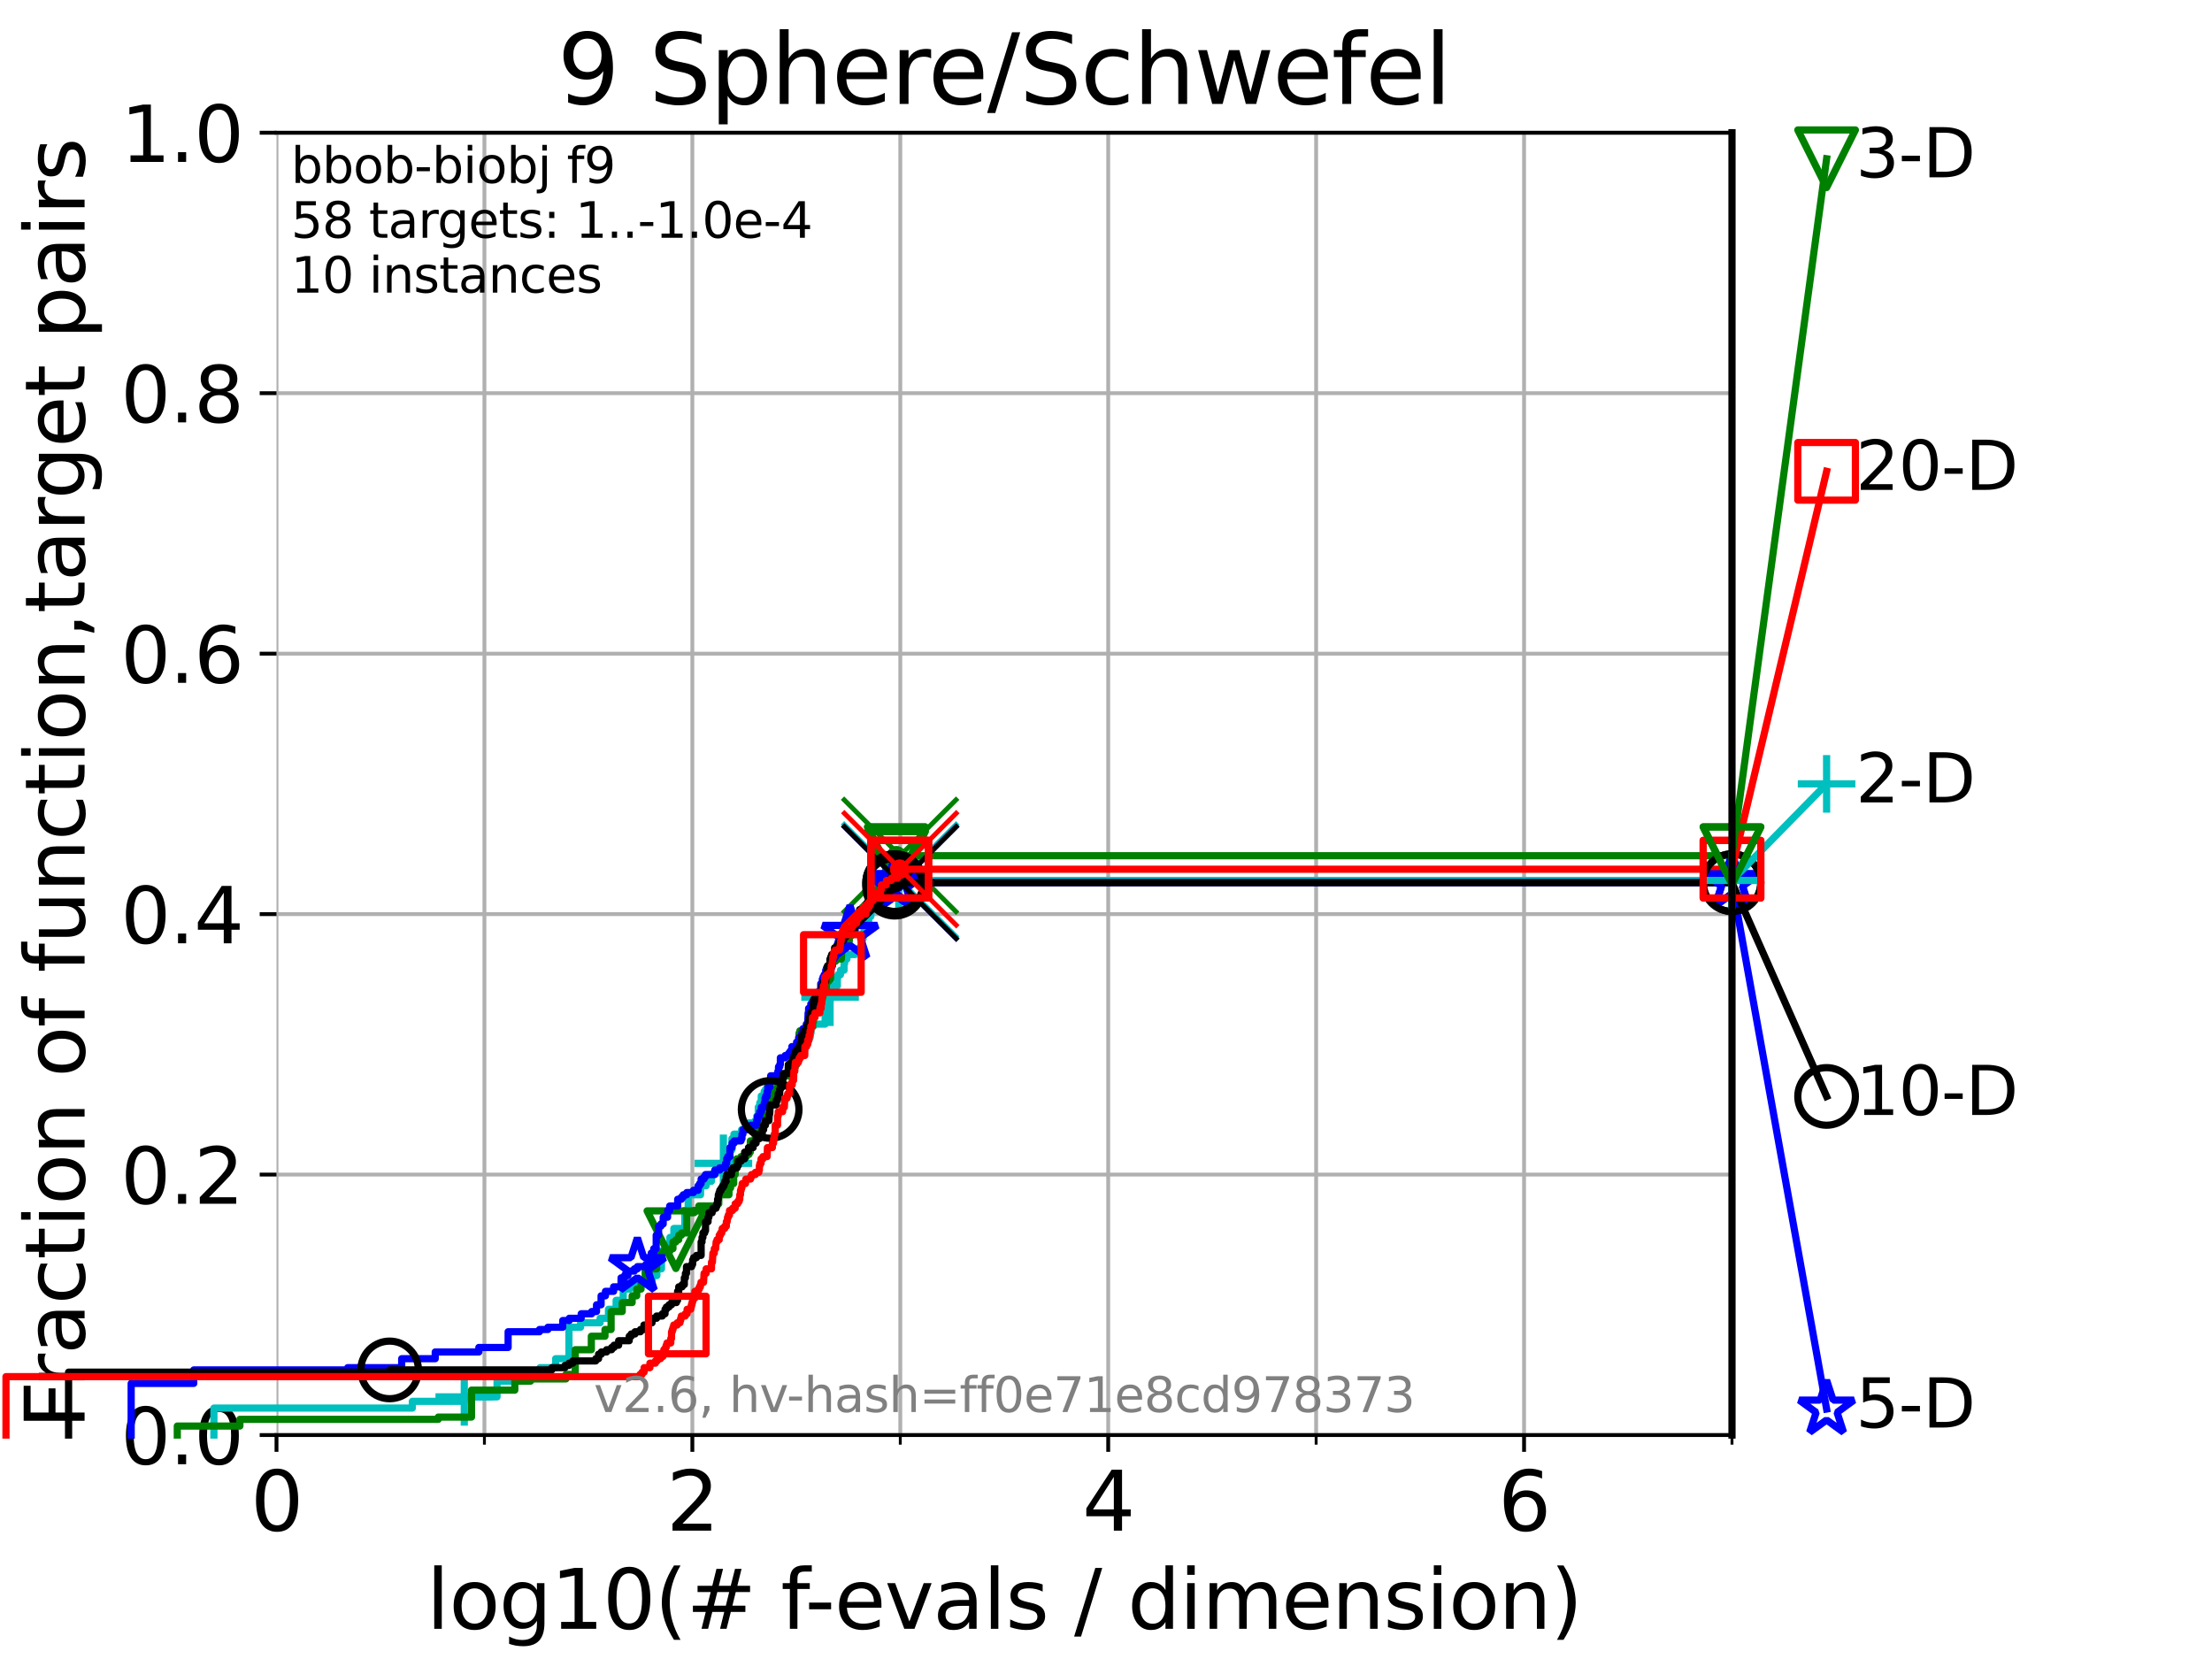 <?xml version="1.0" encoding="utf-8" standalone="no"?>
<!DOCTYPE svg PUBLIC "-//W3C//DTD SVG 1.1//EN"
  "http://www.w3.org/Graphics/SVG/1.1/DTD/svg11.dtd">
<svg xmlns:xlink="http://www.w3.org/1999/xlink" width="460.8pt" height="345.6pt" viewBox="0 0 460.8 345.6" xmlns="http://www.w3.org/2000/svg" version="1.1">
 <defs>
  <style type="text/css">*{stroke-linejoin: round; stroke-linecap: butt}</style>
 </defs>
 <g id="figure_1">
  <g id="patch_1">
   <path d="M 0 345.6 
L 460.8 345.6 
L 460.8 0 
L 0 0 
z
" style="fill: #ffffff"/>
  </g>
  <g id="axes_1">
   <g id="patch_2">
    <path d="M 57.6 298.944 
L 360.806 298.944 
L 360.806 27.648 
L 57.6 27.648 
z
" style="fill: #ffffff"/>
   </g>
   <g id="matplotlib.axis_1">
    <g id="xtick_1">
     <g id="line2d_1">
      <path d="M 57.6 298.944 
L 57.6 27.648 
" clip-path="url(#p967b306cc9)" style="fill: none; stroke: #b0b0b0; stroke-width: 0.8; stroke-linecap: square"/>
     </g>
     <g id="line2d_2">
      <defs>
       <path id="m9ef0a0eb38" d="M 0 0 
L 0 3.5 
" style="stroke: #000000; stroke-width: 0.8"/>
      </defs>
      <g>
       <use xlink:href="#m9ef0a0eb38" x="57.6" y="298.944" style="stroke: #000000; stroke-width: 0.8"/>
      </g>
     </g>
     <g id="text_1">
      <!-- 0 -->
      <g transform="translate(52.192 318.861) scale(0.17 -0.17)">
       <defs>
        <path id="DejaVuSans-30" d="M 2034 4250 
Q 1547 4250 1301 3770 
Q 1056 3291 1056 2328 
Q 1056 1369 1301 889 
Q 1547 409 2034 409 
Q 2525 409 2770 889 
Q 3016 1369 3016 2328 
Q 3016 3291 2770 3770 
Q 2525 4250 2034 4250 
z
M 2034 4750 
Q 2819 4750 3233 4129 
Q 3647 3509 3647 2328 
Q 3647 1150 3233 529 
Q 2819 -91 2034 -91 
Q 1250 -91 836 529 
Q 422 1150 422 2328 
Q 422 3509 836 4129 
Q 1250 4750 2034 4750 
z
" transform="scale(0.016)"/>
       </defs>
       <use xlink:href="#DejaVuSans-30"/>
      </g>
     </g>
    </g>
    <g id="xtick_2">
     <g id="line2d_3">
      <path d="M 144.23 298.944 
L 144.23 27.648 
" clip-path="url(#p967b306cc9)" style="fill: none; stroke: #b0b0b0; stroke-width: 0.8; stroke-linecap: square"/>
     </g>
     <g id="line2d_4">
      <g>
       <use xlink:href="#m9ef0a0eb38" x="144.23" y="298.944" style="stroke: #000000; stroke-width: 0.8"/>
      </g>
     </g>
     <g id="text_2">
      <!-- 2 -->
      <g transform="translate(138.822 318.861) scale(0.17 -0.17)">
       <defs>
        <path id="DejaVuSans-32" d="M 1228 531 
L 3431 531 
L 3431 0 
L 469 0 
L 469 531 
Q 828 903 1448 1529 
Q 2069 2156 2228 2338 
Q 2531 2678 2651 2914 
Q 2772 3150 2772 3378 
Q 2772 3750 2511 3984 
Q 2250 4219 1831 4219 
Q 1534 4219 1204 4116 
Q 875 4013 500 3803 
L 500 4441 
Q 881 4594 1212 4672 
Q 1544 4750 1819 4750 
Q 2544 4750 2975 4387 
Q 3406 4025 3406 3419 
Q 3406 3131 3298 2873 
Q 3191 2616 2906 2266 
Q 2828 2175 2409 1742 
Q 1991 1309 1228 531 
z
" transform="scale(0.016)"/>
       </defs>
       <use xlink:href="#DejaVuSans-32"/>
      </g>
     </g>
    </g>
    <g id="xtick_3">
     <g id="line2d_5">
      <path d="M 230.861 298.944 
L 230.861 27.648 
" clip-path="url(#p967b306cc9)" style="fill: none; stroke: #b0b0b0; stroke-width: 0.8; stroke-linecap: square"/>
     </g>
     <g id="line2d_6">
      <g>
       <use xlink:href="#m9ef0a0eb38" x="230.861" y="298.944" style="stroke: #000000; stroke-width: 0.8"/>
      </g>
     </g>
     <g id="text_3">
      <!-- 4 -->
      <g transform="translate(225.453 318.861) scale(0.17 -0.17)">
       <defs>
        <path id="DejaVuSans-34" d="M 2419 4116 
L 825 1625 
L 2419 1625 
L 2419 4116 
z
M 2253 4666 
L 3047 4666 
L 3047 1625 
L 3713 1625 
L 3713 1100 
L 3047 1100 
L 3047 0 
L 2419 0 
L 2419 1100 
L 313 1100 
L 313 1709 
L 2253 4666 
z
" transform="scale(0.016)"/>
       </defs>
       <use xlink:href="#DejaVuSans-34"/>
      </g>
     </g>
    </g>
    <g id="xtick_4">
     <g id="line2d_7">
      <path d="M 317.491 298.944 
L 317.491 27.648 
" clip-path="url(#p967b306cc9)" style="fill: none; stroke: #b0b0b0; stroke-width: 0.8; stroke-linecap: square"/>
     </g>
     <g id="line2d_8">
      <g>
       <use xlink:href="#m9ef0a0eb38" x="317.491" y="298.944" style="stroke: #000000; stroke-width: 0.8"/>
      </g>
     </g>
     <g id="text_4">
      <!-- 6 -->
      <g transform="translate(312.083 318.861) scale(0.17 -0.17)">
       <defs>
        <path id="DejaVuSans-36" d="M 2113 2584 
Q 1688 2584 1439 2293 
Q 1191 2003 1191 1497 
Q 1191 994 1439 701 
Q 1688 409 2113 409 
Q 2538 409 2786 701 
Q 3034 994 3034 1497 
Q 3034 2003 2786 2293 
Q 2538 2584 2113 2584 
z
M 3366 4563 
L 3366 3988 
Q 3128 4100 2886 4159 
Q 2644 4219 2406 4219 
Q 1781 4219 1451 3797 
Q 1122 3375 1075 2522 
Q 1259 2794 1537 2939 
Q 1816 3084 2150 3084 
Q 2853 3084 3261 2657 
Q 3669 2231 3669 1497 
Q 3669 778 3244 343 
Q 2819 -91 2113 -91 
Q 1303 -91 875 529 
Q 447 1150 447 2328 
Q 447 3434 972 4092 
Q 1497 4750 2381 4750 
Q 2619 4750 2861 4703 
Q 3103 4656 3366 4563 
z
" transform="scale(0.016)"/>
       </defs>
       <use xlink:href="#DejaVuSans-36"/>
      </g>
     </g>
    </g>
    <g id="xtick_5">
     <g id="line2d_9">
      <path d="M 100.915 298.944 
L 100.915 27.648 
" clip-path="url(#p967b306cc9)" style="fill: none; stroke: #b0b0b0; stroke-width: 0.8; stroke-linecap: square"/>
     </g>
     <g id="line2d_10">
      <defs>
       <path id="m3b948cfa33" d="M 0 0 
L 0 2 
" style="stroke: #000000; stroke-width: 0.6"/>
      </defs>
      <g>
       <use xlink:href="#m3b948cfa33" x="100.915" y="298.944" style="stroke: #000000; stroke-width: 0.6"/>
      </g>
     </g>
    </g>
    <g id="xtick_6">
     <g id="line2d_11">
      <path d="M 187.546 298.944 
L 187.546 27.648 
" clip-path="url(#p967b306cc9)" style="fill: none; stroke: #b0b0b0; stroke-width: 0.8; stroke-linecap: square"/>
     </g>
     <g id="line2d_12">
      <g>
       <use xlink:href="#m3b948cfa33" x="187.546" y="298.944" style="stroke: #000000; stroke-width: 0.6"/>
      </g>
     </g>
    </g>
    <g id="xtick_7">
     <g id="line2d_13">
      <path d="M 274.176 298.944 
L 274.176 27.648 
" clip-path="url(#p967b306cc9)" style="fill: none; stroke: #b0b0b0; stroke-width: 0.8; stroke-linecap: square"/>
     </g>
     <g id="line2d_14">
      <g>
       <use xlink:href="#m3b948cfa33" x="274.176" y="298.944" style="stroke: #000000; stroke-width: 0.6"/>
      </g>
     </g>
    </g>
    <g id="xtick_8">
     <g id="line2d_15">
      <path d="M 360.806 298.944 
L 360.806 27.648 
" clip-path="url(#p967b306cc9)" style="fill: none; stroke: #b0b0b0; stroke-width: 0.8; stroke-linecap: square"/>
     </g>
     <g id="line2d_16">
      <g>
       <use xlink:href="#m3b948cfa33" x="360.806" y="298.944" style="stroke: #000000; stroke-width: 0.6"/>
      </g>
     </g>
    </g>
    <g id="text_5">
     <!-- log10(# f-evals / dimension) -->
     <g transform="translate(88.823 339.314) scale(0.17 -0.17)">
      <defs>
       <path id="DejaVuSans-6c" d="M 603 4863 
L 1178 4863 
L 1178 0 
L 603 0 
L 603 4863 
z
" transform="scale(0.016)"/>
       <path id="DejaVuSans-6f" d="M 1959 3097 
Q 1497 3097 1228 2736 
Q 959 2375 959 1747 
Q 959 1119 1226 758 
Q 1494 397 1959 397 
Q 2419 397 2687 759 
Q 2956 1122 2956 1747 
Q 2956 2369 2687 2733 
Q 2419 3097 1959 3097 
z
M 1959 3584 
Q 2709 3584 3137 3096 
Q 3566 2609 3566 1747 
Q 3566 888 3137 398 
Q 2709 -91 1959 -91 
Q 1206 -91 779 398 
Q 353 888 353 1747 
Q 353 2609 779 3096 
Q 1206 3584 1959 3584 
z
" transform="scale(0.016)"/>
       <path id="DejaVuSans-67" d="M 2906 1791 
Q 2906 2416 2648 2759 
Q 2391 3103 1925 3103 
Q 1463 3103 1205 2759 
Q 947 2416 947 1791 
Q 947 1169 1205 825 
Q 1463 481 1925 481 
Q 2391 481 2648 825 
Q 2906 1169 2906 1791 
z
M 3481 434 
Q 3481 -459 3084 -895 
Q 2688 -1331 1869 -1331 
Q 1566 -1331 1297 -1286 
Q 1028 -1241 775 -1147 
L 775 -588 
Q 1028 -725 1275 -790 
Q 1522 -856 1778 -856 
Q 2344 -856 2625 -561 
Q 2906 -266 2906 331 
L 2906 616 
Q 2728 306 2450 153 
Q 2172 0 1784 0 
Q 1141 0 747 490 
Q 353 981 353 1791 
Q 353 2603 747 3093 
Q 1141 3584 1784 3584 
Q 2172 3584 2450 3431 
Q 2728 3278 2906 2969 
L 2906 3500 
L 3481 3500 
L 3481 434 
z
" transform="scale(0.016)"/>
       <path id="DejaVuSans-31" d="M 794 531 
L 1825 531 
L 1825 4091 
L 703 3866 
L 703 4441 
L 1819 4666 
L 2450 4666 
L 2450 531 
L 3481 531 
L 3481 0 
L 794 0 
L 794 531 
z
" transform="scale(0.016)"/>
       <path id="DejaVuSans-28" d="M 1984 4856 
Q 1566 4138 1362 3434 
Q 1159 2731 1159 2009 
Q 1159 1288 1364 580 
Q 1569 -128 1984 -844 
L 1484 -844 
Q 1016 -109 783 600 
Q 550 1309 550 2009 
Q 550 2706 781 3412 
Q 1013 4119 1484 4856 
L 1984 4856 
z
" transform="scale(0.016)"/>
       <path id="DejaVuSans-23" d="M 3272 2816 
L 2363 2816 
L 2100 1772 
L 3016 1772 
L 3272 2816 
z
M 2803 4594 
L 2478 3297 
L 3391 3297 
L 3719 4594 
L 4219 4594 
L 3897 3297 
L 4872 3297 
L 4872 2816 
L 3775 2816 
L 3519 1772 
L 4513 1772 
L 4513 1294 
L 3397 1294 
L 3072 0 
L 2572 0 
L 2894 1294 
L 1978 1294 
L 1656 0 
L 1153 0 
L 1478 1294 
L 494 1294 
L 494 1772 
L 1594 1772 
L 1856 2816 
L 850 2816 
L 850 3297 
L 1978 3297 
L 2297 4594 
L 2803 4594 
z
" transform="scale(0.016)"/>
       <path id="DejaVuSans-20" transform="scale(0.016)"/>
       <path id="DejaVuSans-66" d="M 2375 4863 
L 2375 4384 
L 1825 4384 
Q 1516 4384 1395 4259 
Q 1275 4134 1275 3809 
L 1275 3500 
L 2222 3500 
L 2222 3053 
L 1275 3053 
L 1275 0 
L 697 0 
L 697 3053 
L 147 3053 
L 147 3500 
L 697 3500 
L 697 3744 
Q 697 4328 969 4595 
Q 1241 4863 1831 4863 
L 2375 4863 
z
" transform="scale(0.016)"/>
       <path id="DejaVuSans-2d" d="M 313 2009 
L 1997 2009 
L 1997 1497 
L 313 1497 
L 313 2009 
z
" transform="scale(0.016)"/>
       <path id="DejaVuSans-65" d="M 3597 1894 
L 3597 1613 
L 953 1613 
Q 991 1019 1311 708 
Q 1631 397 2203 397 
Q 2534 397 2845 478 
Q 3156 559 3463 722 
L 3463 178 
Q 3153 47 2828 -22 
Q 2503 -91 2169 -91 
Q 1331 -91 842 396 
Q 353 884 353 1716 
Q 353 2575 817 3079 
Q 1281 3584 2069 3584 
Q 2775 3584 3186 3129 
Q 3597 2675 3597 1894 
z
M 3022 2063 
Q 3016 2534 2758 2815 
Q 2500 3097 2075 3097 
Q 1594 3097 1305 2825 
Q 1016 2553 972 2059 
L 3022 2063 
z
" transform="scale(0.016)"/>
       <path id="DejaVuSans-76" d="M 191 3500 
L 800 3500 
L 1894 563 
L 2988 3500 
L 3597 3500 
L 2284 0 
L 1503 0 
L 191 3500 
z
" transform="scale(0.016)"/>
       <path id="DejaVuSans-61" d="M 2194 1759 
Q 1497 1759 1228 1600 
Q 959 1441 959 1056 
Q 959 750 1161 570 
Q 1363 391 1709 391 
Q 2188 391 2477 730 
Q 2766 1069 2766 1631 
L 2766 1759 
L 2194 1759 
z
M 3341 1997 
L 3341 0 
L 2766 0 
L 2766 531 
Q 2569 213 2275 61 
Q 1981 -91 1556 -91 
Q 1019 -91 701 211 
Q 384 513 384 1019 
Q 384 1609 779 1909 
Q 1175 2209 1959 2209 
L 2766 2209 
L 2766 2266 
Q 2766 2663 2505 2880 
Q 2244 3097 1772 3097 
Q 1472 3097 1187 3025 
Q 903 2953 641 2809 
L 641 3341 
Q 956 3463 1253 3523 
Q 1550 3584 1831 3584 
Q 2591 3584 2966 3190 
Q 3341 2797 3341 1997 
z
" transform="scale(0.016)"/>
       <path id="DejaVuSans-73" d="M 2834 3397 
L 2834 2853 
Q 2591 2978 2328 3040 
Q 2066 3103 1784 3103 
Q 1356 3103 1142 2972 
Q 928 2841 928 2578 
Q 928 2378 1081 2264 
Q 1234 2150 1697 2047 
L 1894 2003 
Q 2506 1872 2764 1633 
Q 3022 1394 3022 966 
Q 3022 478 2636 193 
Q 2250 -91 1575 -91 
Q 1294 -91 989 -36 
Q 684 19 347 128 
L 347 722 
Q 666 556 975 473 
Q 1284 391 1588 391 
Q 1994 391 2212 530 
Q 2431 669 2431 922 
Q 2431 1156 2273 1281 
Q 2116 1406 1581 1522 
L 1381 1569 
Q 847 1681 609 1914 
Q 372 2147 372 2553 
Q 372 3047 722 3315 
Q 1072 3584 1716 3584 
Q 2034 3584 2315 3537 
Q 2597 3491 2834 3397 
z
" transform="scale(0.016)"/>
       <path id="DejaVuSans-2f" d="M 1625 4666 
L 2156 4666 
L 531 -594 
L 0 -594 
L 1625 4666 
z
" transform="scale(0.016)"/>
       <path id="DejaVuSans-64" d="M 2906 2969 
L 2906 4863 
L 3481 4863 
L 3481 0 
L 2906 0 
L 2906 525 
Q 2725 213 2448 61 
Q 2172 -91 1784 -91 
Q 1150 -91 751 415 
Q 353 922 353 1747 
Q 353 2572 751 3078 
Q 1150 3584 1784 3584 
Q 2172 3584 2448 3432 
Q 2725 3281 2906 2969 
z
M 947 1747 
Q 947 1113 1208 752 
Q 1469 391 1925 391 
Q 2381 391 2643 752 
Q 2906 1113 2906 1747 
Q 2906 2381 2643 2742 
Q 2381 3103 1925 3103 
Q 1469 3103 1208 2742 
Q 947 2381 947 1747 
z
" transform="scale(0.016)"/>
       <path id="DejaVuSans-69" d="M 603 3500 
L 1178 3500 
L 1178 0 
L 603 0 
L 603 3500 
z
M 603 4863 
L 1178 4863 
L 1178 4134 
L 603 4134 
L 603 4863 
z
" transform="scale(0.016)"/>
       <path id="DejaVuSans-6d" d="M 3328 2828 
Q 3544 3216 3844 3400 
Q 4144 3584 4550 3584 
Q 5097 3584 5394 3201 
Q 5691 2819 5691 2113 
L 5691 0 
L 5113 0 
L 5113 2094 
Q 5113 2597 4934 2840 
Q 4756 3084 4391 3084 
Q 3944 3084 3684 2787 
Q 3425 2491 3425 1978 
L 3425 0 
L 2847 0 
L 2847 2094 
Q 2847 2600 2669 2842 
Q 2491 3084 2119 3084 
Q 1678 3084 1418 2786 
Q 1159 2488 1159 1978 
L 1159 0 
L 581 0 
L 581 3500 
L 1159 3500 
L 1159 2956 
Q 1356 3278 1631 3431 
Q 1906 3584 2284 3584 
Q 2666 3584 2933 3390 
Q 3200 3197 3328 2828 
z
" transform="scale(0.016)"/>
       <path id="DejaVuSans-6e" d="M 3513 2113 
L 3513 0 
L 2938 0 
L 2938 2094 
Q 2938 2591 2744 2837 
Q 2550 3084 2163 3084 
Q 1697 3084 1428 2787 
Q 1159 2491 1159 1978 
L 1159 0 
L 581 0 
L 581 3500 
L 1159 3500 
L 1159 2956 
Q 1366 3272 1645 3428 
Q 1925 3584 2291 3584 
Q 2894 3584 3203 3211 
Q 3513 2838 3513 2113 
z
" transform="scale(0.016)"/>
       <path id="DejaVuSans-29" d="M 513 4856 
L 1013 4856 
Q 1481 4119 1714 3412 
Q 1947 2706 1947 2009 
Q 1947 1309 1714 600 
Q 1481 -109 1013 -844 
L 513 -844 
Q 928 -128 1133 580 
Q 1338 1288 1338 2009 
Q 1338 2731 1133 3434 
Q 928 4138 513 4856 
z
" transform="scale(0.016)"/>
      </defs>
      <use xlink:href="#DejaVuSans-6c"/>
      <use xlink:href="#DejaVuSans-6f" x="27.783"/>
      <use xlink:href="#DejaVuSans-67" x="88.965"/>
      <use xlink:href="#DejaVuSans-31" x="152.441"/>
      <use xlink:href="#DejaVuSans-30" x="216.064"/>
      <use xlink:href="#DejaVuSans-28" x="279.688"/>
      <use xlink:href="#DejaVuSans-23" x="318.701"/>
      <use xlink:href="#DejaVuSans-20" x="402.49"/>
      <use xlink:href="#DejaVuSans-66" x="434.277"/>
      <use xlink:href="#DejaVuSans-2d" x="463.982"/>
      <use xlink:href="#DejaVuSans-65" x="500.066"/>
      <use xlink:href="#DejaVuSans-76" x="561.59"/>
      <use xlink:href="#DejaVuSans-61" x="620.77"/>
      <use xlink:href="#DejaVuSans-6c" x="682.049"/>
      <use xlink:href="#DejaVuSans-73" x="709.832"/>
      <use xlink:href="#DejaVuSans-20" x="761.932"/>
      <use xlink:href="#DejaVuSans-2f" x="793.719"/>
      <use xlink:href="#DejaVuSans-20" x="827.41"/>
      <use xlink:href="#DejaVuSans-64" x="859.197"/>
      <use xlink:href="#DejaVuSans-69" x="922.674"/>
      <use xlink:href="#DejaVuSans-6d" x="950.457"/>
      <use xlink:href="#DejaVuSans-65" x="1047.869"/>
      <use xlink:href="#DejaVuSans-6e" x="1109.393"/>
      <use xlink:href="#DejaVuSans-73" x="1172.771"/>
      <use xlink:href="#DejaVuSans-69" x="1224.871"/>
      <use xlink:href="#DejaVuSans-6f" x="1252.654"/>
      <use xlink:href="#DejaVuSans-6e" x="1313.836"/>
      <use xlink:href="#DejaVuSans-29" x="1377.215"/>
     </g>
    </g>
   </g>
   <g id="matplotlib.axis_2">
    <g id="ytick_1">
     <g id="line2d_17">
      <path d="M 57.6 298.944 
L 360.806 298.944 
" clip-path="url(#p967b306cc9)" style="fill: none; stroke: #b0b0b0; stroke-width: 0.8; stroke-linecap: square"/>
     </g>
     <g id="line2d_18">
      <defs>
       <path id="m91c58486f6" d="M 0 0 
L -3.5 0 
" style="stroke: #000000; stroke-width: 0.8"/>
      </defs>
      <g>
       <use xlink:href="#m91c58486f6" x="57.6" y="298.944" style="stroke: #000000; stroke-width: 0.8"/>
      </g>
     </g>
     <g id="text_6">
      <!-- 0.0 -->
      <g transform="translate(25.155 305.023) scale(0.16 -0.16)">
       <defs>
        <path id="DejaVuSans-2e" d="M 684 794 
L 1344 794 
L 1344 0 
L 684 0 
L 684 794 
z
" transform="scale(0.016)"/>
       </defs>
       <use xlink:href="#DejaVuSans-30"/>
       <use xlink:href="#DejaVuSans-2e" x="63.623"/>
       <use xlink:href="#DejaVuSans-30" x="95.41"/>
      </g>
     </g>
    </g>
    <g id="ytick_2">
     <g id="line2d_19">
      <path d="M 57.6 244.685 
L 360.806 244.685 
" clip-path="url(#p967b306cc9)" style="fill: none; stroke: #b0b0b0; stroke-width: 0.8; stroke-linecap: square"/>
     </g>
     <g id="line2d_20">
      <g>
       <use xlink:href="#m91c58486f6" x="57.6" y="244.685" style="stroke: #000000; stroke-width: 0.8"/>
      </g>
     </g>
     <g id="text_7">
      <!-- 0.2 -->
      <g transform="translate(25.155 250.764) scale(0.16 -0.16)">
       <use xlink:href="#DejaVuSans-30"/>
       <use xlink:href="#DejaVuSans-2e" x="63.623"/>
       <use xlink:href="#DejaVuSans-32" x="95.41"/>
      </g>
     </g>
    </g>
    <g id="ytick_3">
     <g id="line2d_21">
      <path d="M 57.6 190.426 
L 360.806 190.426 
" clip-path="url(#p967b306cc9)" style="fill: none; stroke: #b0b0b0; stroke-width: 0.8; stroke-linecap: square"/>
     </g>
     <g id="line2d_22">
      <g>
       <use xlink:href="#m91c58486f6" x="57.6" y="190.426" style="stroke: #000000; stroke-width: 0.8"/>
      </g>
     </g>
     <g id="text_8">
      <!-- 0.4 -->
      <g transform="translate(25.155 196.504) scale(0.16 -0.16)">
       <use xlink:href="#DejaVuSans-30"/>
       <use xlink:href="#DejaVuSans-2e" x="63.623"/>
       <use xlink:href="#DejaVuSans-34" x="95.41"/>
      </g>
     </g>
    </g>
    <g id="ytick_4">
     <g id="line2d_23">
      <path d="M 57.6 136.166 
L 360.806 136.166 
" clip-path="url(#p967b306cc9)" style="fill: none; stroke: #b0b0b0; stroke-width: 0.8; stroke-linecap: square"/>
     </g>
     <g id="line2d_24">
      <g>
       <use xlink:href="#m91c58486f6" x="57.6" y="136.166" style="stroke: #000000; stroke-width: 0.8"/>
      </g>
     </g>
     <g id="text_9">
      <!-- 0.6 -->
      <g transform="translate(25.155 142.245) scale(0.16 -0.16)">
       <use xlink:href="#DejaVuSans-30"/>
       <use xlink:href="#DejaVuSans-2e" x="63.623"/>
       <use xlink:href="#DejaVuSans-36" x="95.41"/>
      </g>
     </g>
    </g>
    <g id="ytick_5">
     <g id="line2d_25">
      <path d="M 57.6 81.907 
L 360.806 81.907 
" clip-path="url(#p967b306cc9)" style="fill: none; stroke: #b0b0b0; stroke-width: 0.8; stroke-linecap: square"/>
     </g>
     <g id="line2d_26">
      <g>
       <use xlink:href="#m91c58486f6" x="57.6" y="81.907" style="stroke: #000000; stroke-width: 0.8"/>
      </g>
     </g>
     <g id="text_10">
      <!-- 0.8 -->
      <g transform="translate(25.155 87.986) scale(0.16 -0.16)">
       <defs>
        <path id="DejaVuSans-38" d="M 2034 2216 
Q 1584 2216 1326 1975 
Q 1069 1734 1069 1313 
Q 1069 891 1326 650 
Q 1584 409 2034 409 
Q 2484 409 2743 651 
Q 3003 894 3003 1313 
Q 3003 1734 2745 1975 
Q 2488 2216 2034 2216 
z
M 1403 2484 
Q 997 2584 770 2862 
Q 544 3141 544 3541 
Q 544 4100 942 4425 
Q 1341 4750 2034 4750 
Q 2731 4750 3128 4425 
Q 3525 4100 3525 3541 
Q 3525 3141 3298 2862 
Q 3072 2584 2669 2484 
Q 3125 2378 3379 2068 
Q 3634 1759 3634 1313 
Q 3634 634 3220 271 
Q 2806 -91 2034 -91 
Q 1263 -91 848 271 
Q 434 634 434 1313 
Q 434 1759 690 2068 
Q 947 2378 1403 2484 
z
M 1172 3481 
Q 1172 3119 1398 2916 
Q 1625 2713 2034 2713 
Q 2441 2713 2670 2916 
Q 2900 3119 2900 3481 
Q 2900 3844 2670 4047 
Q 2441 4250 2034 4250 
Q 1625 4250 1398 4047 
Q 1172 3844 1172 3481 
z
" transform="scale(0.016)"/>
       </defs>
       <use xlink:href="#DejaVuSans-30"/>
       <use xlink:href="#DejaVuSans-2e" x="63.623"/>
       <use xlink:href="#DejaVuSans-38" x="95.41"/>
      </g>
     </g>
    </g>
    <g id="ytick_6">
     <g id="line2d_27">
      <path d="M 57.6 27.648 
L 360.806 27.648 
" clip-path="url(#p967b306cc9)" style="fill: none; stroke: #b0b0b0; stroke-width: 0.8; stroke-linecap: square"/>
     </g>
     <g id="line2d_28">
      <g>
       <use xlink:href="#m91c58486f6" x="57.6" y="27.648" style="stroke: #000000; stroke-width: 0.8"/>
      </g>
     </g>
     <g id="text_11">
      <!-- 1.0 -->
      <g transform="translate(25.155 33.727) scale(0.16 -0.16)">
       <use xlink:href="#DejaVuSans-31"/>
       <use xlink:href="#DejaVuSans-2e" x="63.623"/>
       <use xlink:href="#DejaVuSans-30" x="95.41"/>
      </g>
     </g>
    </g>
    <g id="text_12">
     <!-- Fraction of function,target pairs -->
     <g transform="translate(17.62 297.681) rotate(-90) scale(0.17 -0.17)">
      <defs>
       <path id="DejaVuSans-46" d="M 628 4666 
L 3309 4666 
L 3309 4134 
L 1259 4134 
L 1259 2759 
L 3109 2759 
L 3109 2228 
L 1259 2228 
L 1259 0 
L 628 0 
L 628 4666 
z
" transform="scale(0.016)"/>
       <path id="DejaVuSans-72" d="M 2631 2963 
Q 2534 3019 2420 3045 
Q 2306 3072 2169 3072 
Q 1681 3072 1420 2755 
Q 1159 2438 1159 1844 
L 1159 0 
L 581 0 
L 581 3500 
L 1159 3500 
L 1159 2956 
Q 1341 3275 1631 3429 
Q 1922 3584 2338 3584 
Q 2397 3584 2469 3576 
Q 2541 3569 2628 3553 
L 2631 2963 
z
" transform="scale(0.016)"/>
       <path id="DejaVuSans-63" d="M 3122 3366 
L 3122 2828 
Q 2878 2963 2633 3030 
Q 2388 3097 2138 3097 
Q 1578 3097 1268 2742 
Q 959 2388 959 1747 
Q 959 1106 1268 751 
Q 1578 397 2138 397 
Q 2388 397 2633 464 
Q 2878 531 3122 666 
L 3122 134 
Q 2881 22 2623 -34 
Q 2366 -91 2075 -91 
Q 1284 -91 818 406 
Q 353 903 353 1747 
Q 353 2603 823 3093 
Q 1294 3584 2113 3584 
Q 2378 3584 2631 3529 
Q 2884 3475 3122 3366 
z
" transform="scale(0.016)"/>
       <path id="DejaVuSans-74" d="M 1172 4494 
L 1172 3500 
L 2356 3500 
L 2356 3053 
L 1172 3053 
L 1172 1153 
Q 1172 725 1289 603 
Q 1406 481 1766 481 
L 2356 481 
L 2356 0 
L 1766 0 
Q 1100 0 847 248 
Q 594 497 594 1153 
L 594 3053 
L 172 3053 
L 172 3500 
L 594 3500 
L 594 4494 
L 1172 4494 
z
" transform="scale(0.016)"/>
       <path id="DejaVuSans-75" d="M 544 1381 
L 544 3500 
L 1119 3500 
L 1119 1403 
Q 1119 906 1312 657 
Q 1506 409 1894 409 
Q 2359 409 2629 706 
Q 2900 1003 2900 1516 
L 2900 3500 
L 3475 3500 
L 3475 0 
L 2900 0 
L 2900 538 
Q 2691 219 2414 64 
Q 2138 -91 1772 -91 
Q 1169 -91 856 284 
Q 544 659 544 1381 
z
M 1991 3584 
L 1991 3584 
z
" transform="scale(0.016)"/>
       <path id="DejaVuSans-2c" d="M 750 794 
L 1409 794 
L 1409 256 
L 897 -744 
L 494 -744 
L 750 256 
L 750 794 
z
" transform="scale(0.016)"/>
       <path id="DejaVuSans-70" d="M 1159 525 
L 1159 -1331 
L 581 -1331 
L 581 3500 
L 1159 3500 
L 1159 2969 
Q 1341 3281 1617 3432 
Q 1894 3584 2278 3584 
Q 2916 3584 3314 3078 
Q 3713 2572 3713 1747 
Q 3713 922 3314 415 
Q 2916 -91 2278 -91 
Q 1894 -91 1617 61 
Q 1341 213 1159 525 
z
M 3116 1747 
Q 3116 2381 2855 2742 
Q 2594 3103 2138 3103 
Q 1681 3103 1420 2742 
Q 1159 2381 1159 1747 
Q 1159 1113 1420 752 
Q 1681 391 2138 391 
Q 2594 391 2855 752 
Q 3116 1113 3116 1747 
z
" transform="scale(0.016)"/>
      </defs>
      <use xlink:href="#DejaVuSans-46"/>
      <use xlink:href="#DejaVuSans-72" x="50.27"/>
      <use xlink:href="#DejaVuSans-61" x="91.383"/>
      <use xlink:href="#DejaVuSans-63" x="152.662"/>
      <use xlink:href="#DejaVuSans-74" x="207.643"/>
      <use xlink:href="#DejaVuSans-69" x="246.852"/>
      <use xlink:href="#DejaVuSans-6f" x="274.635"/>
      <use xlink:href="#DejaVuSans-6e" x="335.816"/>
      <use xlink:href="#DejaVuSans-20" x="399.195"/>
      <use xlink:href="#DejaVuSans-6f" x="430.982"/>
      <use xlink:href="#DejaVuSans-66" x="492.164"/>
      <use xlink:href="#DejaVuSans-20" x="527.369"/>
      <use xlink:href="#DejaVuSans-66" x="559.156"/>
      <use xlink:href="#DejaVuSans-75" x="594.361"/>
      <use xlink:href="#DejaVuSans-6e" x="657.74"/>
      <use xlink:href="#DejaVuSans-63" x="721.119"/>
      <use xlink:href="#DejaVuSans-74" x="776.1"/>
      <use xlink:href="#DejaVuSans-69" x="815.309"/>
      <use xlink:href="#DejaVuSans-6f" x="843.092"/>
      <use xlink:href="#DejaVuSans-6e" x="904.273"/>
      <use xlink:href="#DejaVuSans-2c" x="967.652"/>
      <use xlink:href="#DejaVuSans-74" x="999.439"/>
      <use xlink:href="#DejaVuSans-61" x="1038.648"/>
      <use xlink:href="#DejaVuSans-72" x="1099.928"/>
      <use xlink:href="#DejaVuSans-67" x="1139.291"/>
      <use xlink:href="#DejaVuSans-65" x="1202.768"/>
      <use xlink:href="#DejaVuSans-74" x="1264.291"/>
      <use xlink:href="#DejaVuSans-20" x="1303.5"/>
      <use xlink:href="#DejaVuSans-70" x="1335.287"/>
      <use xlink:href="#DejaVuSans-61" x="1398.764"/>
      <use xlink:href="#DejaVuSans-69" x="1460.043"/>
      <use xlink:href="#DejaVuSans-72" x="1487.826"/>
      <use xlink:href="#DejaVuSans-73" x="1528.939"/>
     </g>
    </g>
   </g>
   <g id="line2d_29">
    <defs>
     <path id="me0aaebd1c6" d="M 0 1.5 
C 0.398 1.5 0.779 1.342 1.061 1.061 
C 1.342 0.779 1.5 0.398 1.5 0 
C 1.5 -0.398 1.342 -0.779 1.061 -1.061 
C 0.779 -1.342 0.398 -1.5 0 -1.5 
C -0.398 -1.5 -0.779 -1.342 -1.061 -1.061 
C -1.342 -0.779 -1.5 -0.398 -1.5 0 
C -1.5 0.398 -1.342 0.779 -1.061 1.061 
C -0.779 1.342 -0.398 1.5 0 1.5 
z
" style="stroke: #00bfbf"/>
    </defs>
    <g>
     <use xlink:href="#me0aaebd1c6" x="187.252" y="183.409" style="fill: #00bfbf; stroke: #00bfbf"/>
     <use xlink:href="#me0aaebd1c6" x="187.252" y="183.409" style="fill: #00bfbf; stroke: #00bfbf"/>
    </g>
   </g>
   <g id="line2d_30">
    <path d="M 44.561 298.944 
L 44.561 293.331 
L 85.894 293.331 
L 85.894 291.928 
L 96.718 291.928 
L 96.718 290.992 
L 103.544 290.992 
L 103.544 287.718 
L 108.543 287.718 
L 108.543 286.315 
L 112.488 286.315 
L 112.488 284.911 
L 115.747 284.911 
L 115.747 283.04 
L 118.525 283.04 
L 118.525 276.492 
L 120.944 276.492 
L 120.944 275.556 
L 125.012 275.556 
L 125.012 274.621 
L 126.757 274.621 
L 126.757 272.75 
L 128.354 272.75 
L 128.354 270.879 
L 129.826 270.879 
L 129.826 268.54 
L 131.191 268.54 
L 131.191 268.072 
L 132.464 268.072 
L 132.464 267.605 
L 133.656 267.605 
L 133.656 267.137 
L 134.777 267.137 
L 134.777 266.669 
L 135.835 266.669 
L 135.835 265.734 
L 136.837 265.734 
L 136.837 264.33 
L 137.788 264.33 
L 137.788 260.588 
L 139.556 260.588 
L 139.556 257.782 
L 140.382 257.782 
L 140.382 255.911 
L 142.662 255.911 
L 142.662 252.169 
L 143.364 252.169 
L 143.364 248.895 
L 145.938 248.895 
L 145.938 247.024 
L 147.103 247.024 
L 147.103 246.088 
L 148.201 246.088 
L 148.201 244.685 
L 148.727 244.685 
L 148.727 244.217 
L 149.238 244.217 
L 149.238 242.814 
L 150.694 242.814 
L 150.694 242.346 
L 152.045 242.346 
L 152.045 239.54 
L 152.475 239.54 
L 152.475 237.201 
L 152.895 237.201 
L 152.895 236.265 
L 154.487 236.265 
L 154.487 235.33 
L 155.235 235.33 
L 155.235 234.862 
L 155.955 234.862 
L 155.955 233.927 
L 157.317 233.927 
L 157.317 233.459 
L 157.642 233.459 
L 157.642 232.523 
L 157.962 232.523 
L 157.962 230.652 
L 158.277 230.652 
L 158.277 229.717 
L 158.586 229.717 
L 158.586 228.313 
L 159.19 228.313 
L 159.19 227.378 
L 159.485 227.378 
L 159.485 226.91 
L 159.776 226.91 
L 159.776 226.442 
L 160.621 226.442 
L 160.621 225.975 
L 160.894 225.975 
L 160.894 225.507 
L 161.692 225.507 
L 161.692 225.039 
L 162.95 225.039 
L 162.95 224.104 
L 164.129 224.104 
L 164.129 223.168 
L 164.356 223.168 
L 164.356 222.233 
L 164.581 222.233 
L 164.581 221.297 
L 165.665 221.297 
L 165.665 220.829 
L 165.874 220.829 
L 165.874 220.362 
L 166.287 220.362 
L 166.287 219.894 
L 166.489 219.894 
L 166.489 219.426 
L 166.888 219.426 
L 166.888 218.491 
L 167.085 218.491 
L 167.085 218.023 
L 167.279 218.023 
L 167.279 217.555 
L 168.037 217.555 
L 168.037 217.087 
L 168.405 217.087 
L 168.405 216.152 
L 168.766 216.152 
L 168.766 215.216 
L 168.944 215.216 
L 168.944 213.813 
L 169.467 213.813 
L 169.467 213.345 
L 171.887 213.345 
L 171.887 210.071 
L 172.037 210.071 
L 172.037 209.603 
L 172.335 209.603 
L 172.335 209.136 
L 172.774 209.136 
L 172.774 208.668 
L 172.917 208.668 
L 172.917 207.732 
L 173.202 207.732 
L 173.202 206.797 
L 173.342 206.797 
L 173.342 205.394 
L 174.431 205.394 
L 174.431 203.523 
L 174.563 203.523 
L 174.563 203.055 
L 175.081 203.055 
L 175.081 202.119 
L 175.832 202.119 
L 175.832 200.716 
L 175.954 200.716 
L 175.954 199.781 
L 176.436 199.781 
L 176.436 198.845 
L 178.139 198.845 
L 178.139 198.377 
L 178.988 198.377 
L 178.988 197.442 
L 179.5 197.442 
L 179.6 195.571 
L 179.8 195.571 
L 179.8 194.635 
L 179.998 194.635 
L 179.998 193.7 
L 180.194 193.7 
L 180.194 192.764 
L 180.957 192.764 
L 180.957 190.893 
L 181.418 190.893 
L 181.509 189.49 
L 181.69 189.49 
L 181.779 188.087 
L 182.221 188.087 
L 182.221 187.619 
L 182.823 187.619 
L 182.823 187.151 
L 183.076 187.151 
L 183.159 186.216 
L 183.651 186.216 
L 183.651 185.748 
L 184.366 185.748 
L 184.366 185.28 
L 184.904 185.28 
L 184.904 184.813 
L 185.353 184.813 
L 185.353 184.345 
L 186.291 184.345 
L 186.291 183.877 
L 187.252 183.877 
L 187.252 183.409 
L 360.806 183.409 
L 360.806 183.409 
" style="fill: none; stroke: #00bfbf; stroke-width: 1.5; stroke-linecap: square"/>
   </g>
   <g id="line2d_31">
    <defs>
     <path id="mcc15ecdbc4" d="M -6 0 
L 6 0 
M 0 6 
L 0 -6 
" style="stroke: #00bfbf; stroke-width: 1.5"/>
    </defs>
    <g>
     <use xlink:href="#mcc15ecdbc4" x="96.718" y="290.992" style="fill-opacity: 0; stroke: #00bfbf; stroke-width: 1.5"/>
     <use xlink:href="#mcc15ecdbc4" x="150.694" y="242.346" style="fill-opacity: 0; stroke: #00bfbf; stroke-width: 1.5"/>
     <use xlink:href="#mcc15ecdbc4" x="172.917" y="207.732" style="fill-opacity: 0; stroke: #00bfbf; stroke-width: 1.5"/>
     <use xlink:href="#mcc15ecdbc4" x="187.252" y="183.877" style="fill-opacity: 0; stroke: #00bfbf; stroke-width: 1.5"/>
     <use xlink:href="#mcc15ecdbc4" x="187.252" y="183.409" style="fill-opacity: 0; stroke: #00bfbf; stroke-width: 1.5"/>
     <use xlink:href="#mcc15ecdbc4" x="360.806" y="183.409" style="fill-opacity: 0; stroke: #00bfbf; stroke-width: 1.5"/>
    </g>
   </g>
   <g id="line2d_32">
    <path style="fill: none; stroke: #00bfbf; stroke-width: 1.5; stroke-linecap: square"/>
    <g/>
   </g>
   <g id="line2d_33">
    <path d="M 187.508 183.409 
" clip-path="url(#p967b306cc9)" style="fill: none; stroke: #00bfbf; stroke-width: 1.5; stroke-linecap: square"/>
    <defs>
     <path id="mc416fe1f27" d="M -12 12 
L 12 -12 
M -12 -12 
L 12 12 
" style="stroke: #00bfbf"/>
    </defs>
    <g clip-path="url(#p967b306cc9)">
     <use xlink:href="#mc416fe1f27" x="187.508" y="183.409" style="fill: #00bfbf; stroke: #00bfbf"/>
    </g>
   </g>
   <g id="line2d_34">
    <defs>
     <path id="m1f7f8554ce" d="M 0 1.5 
C 0.398 1.5 0.779 1.342 1.061 1.061 
C 1.342 0.779 1.5 0.398 1.5 0 
C 1.5 -0.398 1.342 -0.779 1.061 -1.061 
C 0.779 -1.342 0.398 -1.5 0 -1.5 
C -0.398 -1.5 -0.779 -1.342 -1.061 -1.061 
C -1.342 -0.779 -1.5 -0.398 -1.5 0 
C -1.5 0.398 -1.342 0.779 -1.061 1.061 
C -0.779 1.342 -0.398 1.5 0 1.5 
z
" style="stroke: #008000"/>
    </defs>
    <g>
     <use xlink:href="#m1f7f8554ce" x="186.738" y="178.264" style="fill: #008000; stroke: #008000"/>
     <use xlink:href="#m1f7f8554ce" x="186.738" y="178.264" style="fill: #008000; stroke: #008000"/>
    </g>
   </g>
   <g id="line2d_35">
    <path d="M 36.933 298.944 
L 36.933 297.073 
L 49.973 297.073 
L 49.973 295.67 
L 91.306 295.67 
L 91.306 295.202 
L 98.223 295.202 
L 98.223 289.589 
L 107.245 289.589 
L 107.245 287.718 
L 110.525 287.718 
L 110.525 287.25 
L 117.9 287.25 
L 117.9 286.315 
L 119.831 286.315 
L 119.831 281.169 
L 123.184 281.169 
L 123.184 278.363 
L 126.029 278.363 
L 126.029 276.96 
L 127.304 276.96 
L 127.304 273.218 
L 129.623 273.218 
L 129.623 271.347 
L 131.686 271.347 
L 131.686 269.943 
L 132.639 269.943 
L 132.639 268.54 
L 133.546 268.54 
L 133.546 267.137 
L 134.411 267.137 
L 134.411 264.798 
L 135.238 264.798 
L 135.238 264.33 
L 136.79 264.33 
L 136.79 261.992 
L 137.521 261.992 
L 137.521 261.056 
L 138.224 261.056 
L 138.224 260.588 
L 139.556 260.588 
L 139.556 260.121 
L 140.189 260.121 
L 140.189 258.717 
L 140.801 258.717 
L 140.801 258.25 
L 141.393 258.25 
L 141.393 257.314 
L 141.968 257.314 
L 141.968 256.846 
L 143.066 256.846 
L 143.066 252.637 
L 144.603 252.637 
L 144.603 252.169 
L 145.562 252.169 
L 145.562 251.233 
L 149.358 251.233 
L 149.358 250.766 
L 149.736 250.766 
L 149.736 248.895 
L 151.858 248.895 
L 151.858 247.491 
L 152.189 247.491 
L 152.189 246.556 
L 152.835 246.556 
L 152.835 244.685 
L 153.15 244.685 
L 153.15 243.282 
L 153.46 243.282 
L 153.46 241.411 
L 154.359 241.411 
L 154.359 240.943 
L 155.495 240.943 
L 155.495 240.475 
L 156.039 240.475 
L 156.039 240.007 
L 156.305 240.007 
L 156.305 237.669 
L 157.332 237.669 
L 157.332 235.798 
L 157.581 235.798 
L 157.581 234.394 
L 158.068 234.394 
L 158.068 232.991 
L 158.542 232.991 
L 158.542 232.056 
L 159.233 232.056 
L 159.233 231.12 
L 159.899 231.12 
L 159.899 230.184 
L 160.116 230.184 
L 160.116 229.249 
L 160.33 229.249 
L 160.33 228.781 
L 160.959 228.781 
L 160.959 227.846 
L 161.164 227.846 
L 161.164 227.378 
L 161.567 227.378 
L 161.567 226.91 
L 161.962 226.91 
L 161.962 226.442 
L 162.349 226.442 
L 162.349 225.039 
L 163.1 225.039 
L 163.1 224.104 
L 164.173 224.104 
L 164.173 223.168 
L 164.346 223.168 
L 164.346 222.7 
L 165.022 222.7 
L 165.022 222.233 
L 165.675 222.233 
L 165.675 221.765 
L 165.993 221.765 
L 165.993 219.894 
L 166.15 219.894 
L 166.15 218.023 
L 166.461 218.023 
L 166.461 215.216 
L 166.614 215.216 
L 166.614 214.749 
L 168.774 214.749 
L 168.774 214.281 
L 168.91 214.281 
L 168.91 213.813 
L 169.311 213.813 
L 169.311 212.878 
L 169.443 212.878 
L 169.443 211.942 
L 169.573 211.942 
L 169.573 211.474 
L 169.703 211.474 
L 169.703 210.071 
L 170.589 210.071 
L 170.589 209.603 
L 170.712 209.603 
L 170.712 209.136 
L 170.834 209.136 
L 170.834 208.2 
L 171.316 208.2 
L 171.316 207.732 
L 171.434 207.732 
L 171.434 206.797 
L 171.786 206.797 
L 171.786 205.861 
L 172.13 205.861 
L 172.13 204.458 
L 172.58 204.458 
L 172.58 203.99 
L 173.019 203.99 
L 173.128 201.184 
L 173.342 201.184 
L 173.342 200.248 
L 174.075 200.248 
L 174.075 199.781 
L 175.268 199.781 
L 175.364 197.91 
L 175.46 197.91 
L 175.46 196.506 
L 176.116 196.506 
L 176.116 196.039 
L 176.927 196.039 
L 176.927 195.103 
L 177.19 195.103 
L 177.19 194.635 
L 177.449 194.635 
L 177.449 194.168 
L 177.62 194.168 
L 177.62 193.7 
L 178.04 193.7 
L 178.04 192.764 
L 178.206 192.764 
L 178.206 191.829 
L 178.533 191.829 
L 178.533 190.893 
L 178.774 190.893 
L 178.774 190.426 
L 179.634 190.426 
L 179.634 189.022 
L 180.087 189.022 
L 180.087 188.555 
L 181.173 188.555 
L 181.244 187.619 
L 181.314 187.619 
L 181.314 187.151 
L 181.522 187.151 
L 181.522 186.684 
L 181.728 186.684 
L 181.728 186.216 
L 182.333 186.216 
L 182.333 185.748 
L 182.531 185.748 
L 182.531 185.28 
L 183.238 185.28 
L 183.301 184.345 
L 183.426 184.345 
L 183.488 182.942 
L 184.34 182.942 
L 184.4 181.538 
L 185.041 181.538 
L 185.041 180.603 
L 185.55 180.603 
L 185.55 180.135 
L 185.827 180.135 
L 185.827 179.2 
L 186.738 179.2 
L 186.738 178.264 
L 360.806 178.264 
L 360.806 178.264 
" style="fill: none; stroke: #008000; stroke-width: 1.5; stroke-linecap: square"/>
   </g>
   <g id="line2d_36">
    <defs>
     <path id="ma6eb02f811" d="M -0 6 
L 6 -6 
L -6 -6 
z
" style="stroke: #008000; stroke-width: 1.5; stroke-linejoin: miter"/>
    </defs>
    <g>
     <use xlink:href="#ma6eb02f811" x="140.801" y="258.25" style="fill-opacity: 0; stroke: #008000; stroke-width: 1.5; stroke-linejoin: miter"/>
     <use xlink:href="#ma6eb02f811" x="186.738" y="179.2" style="fill-opacity: 0; stroke: #008000; stroke-width: 1.5; stroke-linejoin: miter"/>
     <use xlink:href="#ma6eb02f811" x="186.738" y="179.2" style="fill-opacity: 0; stroke: #008000; stroke-width: 1.5; stroke-linejoin: miter"/>
     <use xlink:href="#ma6eb02f811" x="186.738" y="178.264" style="fill-opacity: 0; stroke: #008000; stroke-width: 1.5; stroke-linejoin: miter"/>
     <use xlink:href="#ma6eb02f811" x="186.738" y="178.264" style="fill-opacity: 0; stroke: #008000; stroke-width: 1.5; stroke-linejoin: miter"/>
     <use xlink:href="#ma6eb02f811" x="360.806" y="178.264" style="fill-opacity: 0; stroke: #008000; stroke-width: 1.5; stroke-linejoin: miter"/>
    </g>
   </g>
   <g id="line2d_37">
    <path style="fill: none; stroke: #008000; stroke-width: 1.5; stroke-linecap: square"/>
    <g/>
   </g>
   <g id="line2d_38">
    <path d="M 187.502 178.264 
" clip-path="url(#p967b306cc9)" style="fill: none; stroke: #008000; stroke-width: 1.5; stroke-linecap: square"/>
    <defs>
     <path id="m8f7a9100b7" d="M -12 12 
L 12 -12 
M -12 -12 
L 12 12 
" style="stroke: #008000"/>
    </defs>
    <g clip-path="url(#p967b306cc9)">
     <use xlink:href="#m8f7a9100b7" x="187.502" y="178.264" style="fill: #008000; stroke: #008000"/>
    </g>
   </g>
   <g id="line2d_39">
    <defs>
     <path id="mf17102668b" d="M 0 1.5 
C 0.398 1.5 0.779 1.342 1.061 1.061 
C 1.342 0.779 1.5 0.398 1.5 0 
C 1.5 -0.398 1.342 -0.779 1.061 -1.061 
C 0.779 -1.342 0.398 -1.5 0 -1.5 
C -0.398 -1.5 -0.779 -1.342 -1.061 -1.061 
C -1.342 -0.779 -1.5 -0.398 -1.5 0 
C -1.5 0.398 -1.342 0.779 -1.061 1.061 
C -0.779 1.342 -0.398 1.5 0 1.5 
z
" style="stroke: #0000ff"/>
    </defs>
    <g>
     <use xlink:href="#mf17102668b" x="186.632" y="183.877" style="fill: #0000ff; stroke: #0000ff"/>
     <use xlink:href="#mf17102668b" x="186.632" y="183.877" style="fill: #0000ff; stroke: #0000ff"/>
    </g>
   </g>
   <g id="line2d_40">
    <path d="M 27.324 298.944 
L 27.324 288.186 
L 40.363 288.186 
L 40.363 285.379 
L 72.432 285.379 
L 72.432 284.911 
L 83.678 284.911 
L 83.678 283.04 
L 90.668 283.04 
L 90.668 281.637 
L 99.751 281.637 
L 99.751 280.702 
L 105.851 280.702 
L 105.851 277.427 
L 112.386 277.427 
L 112.386 276.96 
L 114.142 276.96 
L 114.142 276.492 
L 117.227 276.492 
L 117.227 275.089 
L 118.598 275.089 
L 118.598 274.621 
L 121.073 274.621 
L 121.073 273.685 
L 123.26 273.685 
L 123.26 273.218 
L 124.265 273.218 
L 124.265 271.814 
L 125.219 271.814 
L 125.219 269.943 
L 126.127 269.943 
L 126.127 269.008 
L 127.822 269.008 
L 127.822 268.072 
L 129.376 268.072 
L 129.376 266.201 
L 130.107 266.201 
L 130.107 265.734 
L 130.811 265.734 
L 130.811 264.798 
L 132.145 264.798 
L 132.145 264.33 
L 132.778 264.33 
L 132.778 263.863 
L 134.558 263.863 
L 134.558 263.395 
L 135.116 263.395 
L 135.116 262.927 
L 135.658 262.927 
L 135.658 261.056 
L 136.184 261.056 
L 136.184 260.121 
L 136.697 260.121 
L 136.697 257.314 
L 137.196 257.314 
L 137.196 255.443 
L 137.681 255.443 
L 137.681 254.975 
L 138.155 254.975 
L 138.155 253.572 
L 139.068 253.572 
L 139.068 252.169 
L 139.508 252.169 
L 139.508 251.233 
L 141.173 251.233 
L 141.173 249.83 
L 141.953 249.83 
L 141.953 249.362 
L 142.332 249.362 
L 142.332 248.895 
L 143.066 248.895 
L 143.066 248.427 
L 144.455 248.427 
L 144.455 247.959 
L 145.433 247.959 
L 145.433 247.024 
L 145.748 247.024 
L 145.748 246.556 
L 146.058 246.556 
L 146.058 245.62 
L 146.662 245.62 
L 146.662 245.153 
L 146.957 245.153 
L 146.957 244.685 
L 148.904 244.685 
L 148.904 243.749 
L 149.931 243.749 
L 149.931 243.282 
L 151.142 243.282 
L 151.142 242.346 
L 151.375 242.346 
L 151.375 241.411 
L 151.605 241.411 
L 151.605 240.943 
L 152.057 240.943 
L 152.057 239.072 
L 152.499 239.072 
L 152.499 238.136 
L 152.93 238.136 
L 152.93 237.669 
L 154.367 237.669 
L 154.367 237.201 
L 154.563 237.201 
L 154.563 236.265 
L 154.758 236.265 
L 154.758 235.33 
L 156.423 235.33 
L 156.423 234.394 
L 157.624 234.394 
L 157.624 233.459 
L 157.789 233.459 
L 157.789 232.523 
L 158.277 232.523 
L 158.277 231.588 
L 158.595 231.588 
L 158.595 230.652 
L 159.216 230.652 
L 159.216 229.717 
L 159.368 229.717 
L 159.368 228.781 
L 159.519 228.781 
L 159.519 228.313 
L 159.817 228.313 
L 159.817 227.378 
L 159.964 227.378 
L 159.964 226.442 
L 160.399 226.442 
L 160.399 225.507 
L 160.542 225.507 
L 160.542 224.104 
L 161.913 224.104 
L 161.913 223.636 
L 162.045 223.636 
L 162.045 223.168 
L 162.176 223.168 
L 162.176 222.233 
L 162.435 222.233 
L 162.435 221.765 
L 162.563 221.765 
L 162.563 220.362 
L 163.559 220.362 
L 163.559 219.894 
L 164.272 219.894 
L 164.272 219.426 
L 164.619 219.426 
L 164.619 218.958 
L 164.96 218.958 
L 164.96 218.023 
L 165.946 218.023 
L 165.946 217.087 
L 166.368 217.087 
L 166.368 216.152 
L 166.984 216.152 
L 166.984 215.216 
L 167.285 215.216 
L 167.285 214.281 
L 167.968 214.281 
L 167.968 213.345 
L 168.253 213.345 
L 168.348 211.007 
L 168.441 211.007 
L 168.441 210.071 
L 168.903 210.071 
L 168.903 209.136 
L 169.264 209.136 
L 169.264 208.668 
L 169.881 208.668 
L 169.881 206.797 
L 170.727 206.797 
L 170.727 206.329 
L 170.974 206.329 
L 170.974 204.926 
L 171.298 204.926 
L 171.298 203.99 
L 171.458 203.99 
L 171.458 203.523 
L 171.695 203.523 
L 171.695 203.055 
L 172.007 203.055 
L 172.007 202.119 
L 172.161 202.119 
L 172.161 201.652 
L 173.206 201.652 
L 173.206 201.184 
L 173.422 201.184 
L 173.494 199.781 
L 173.778 199.781 
L 173.778 199.313 
L 174.057 199.313 
L 174.057 198.377 
L 174.401 198.377 
L 174.469 196.974 
L 174.671 196.974 
L 174.671 196.506 
L 175.266 196.506 
L 175.266 196.039 
L 175.779 196.039 
L 175.779 195.103 
L 176.217 195.103 
L 176.217 194.635 
L 177.063 194.635 
L 177.063 194.168 
L 177.703 194.168 
L 177.703 193.7 
L 178.154 193.7 
L 178.154 192.297 
L 178.866 192.297 
L 178.973 191.361 
L 179.08 191.361 
L 179.133 190.426 
L 180.362 190.426 
L 180.362 189.49 
L 180.997 189.49 
L 180.997 188.555 
L 181.932 188.555 
L 181.932 187.619 
L 184.167 187.619 
L 184.167 187.151 
L 184.368 187.151 
L 184.368 186.684 
L 184.607 186.684 
L 184.607 186.216 
L 184.922 186.216 
L 184.96 185.28 
L 185.572 185.28 
L 185.572 184.813 
L 186.489 184.813 
L 186.489 184.345 
L 186.632 184.345 
L 186.632 183.877 
L 360.806 183.877 
L 360.806 183.877 
" style="fill: none; stroke: #0000ff; stroke-width: 1.5; stroke-linecap: square"/>
   </g>
   <g id="line2d_41">
    <defs>
     <path id="m995b087feb" d="M 0 -6 
L -1.347 -1.854 
L -5.706 -1.854 
L -2.18 0.708 
L -3.527 4.854 
L -0 2.292 
L 3.527 4.854 
L 2.18 0.708 
L 5.706 -1.854 
L 1.347 -1.854 
z
" style="stroke: #0000ff; stroke-width: 1.5; stroke-linejoin: bevel"/>
    </defs>
    <g>
     <use xlink:href="#m995b087feb" x="132.778" y="263.863" style="fill-opacity: 0; stroke: #0000ff; stroke-width: 1.5; stroke-linejoin: bevel"/>
     <use xlink:href="#m995b087feb" x="177.063" y="194.635" style="fill-opacity: 0; stroke: #0000ff; stroke-width: 1.5; stroke-linejoin: bevel"/>
     <use xlink:href="#m995b087feb" x="186.632" y="184.345" style="fill-opacity: 0; stroke: #0000ff; stroke-width: 1.5; stroke-linejoin: bevel"/>
     <use xlink:href="#m995b087feb" x="186.632" y="183.877" style="fill-opacity: 0; stroke: #0000ff; stroke-width: 1.5; stroke-linejoin: bevel"/>
     <use xlink:href="#m995b087feb" x="186.632" y="183.877" style="fill-opacity: 0; stroke: #0000ff; stroke-width: 1.5; stroke-linejoin: bevel"/>
     <use xlink:href="#m995b087feb" x="360.806" y="183.877" style="fill-opacity: 0; stroke: #0000ff; stroke-width: 1.5; stroke-linejoin: bevel"/>
    </g>
   </g>
   <g id="line2d_42">
    <path style="fill: none; stroke: #0000ff; stroke-width: 1.5; stroke-linecap: square"/>
    <g/>
   </g>
   <g id="line2d_43">
    <path d="M 187.531 183.877 
" clip-path="url(#p967b306cc9)" style="fill: none; stroke: #0000ff; stroke-width: 1.5; stroke-linecap: square"/>
    <defs>
     <path id="m057d48d242" d="M -12 12 
L 12 -12 
M -12 -12 
L 12 12 
" style="stroke: #0000ff"/>
    </defs>
    <g clip-path="url(#p967b306cc9)">
     <use xlink:href="#m057d48d242" x="187.531" y="183.877" style="fill: #0000ff; stroke: #0000ff"/>
    </g>
   </g>
   <g id="line2d_44">
    <defs>
     <path id="mfeb70d4a28" d="M 0 1.5 
C 0.398 1.5 0.779 1.342 1.061 1.061 
C 1.342 0.779 1.5 0.398 1.5 0 
C 1.5 -0.398 1.342 -0.779 1.061 -1.061 
C 0.779 -1.342 0.398 -1.5 0 -1.5 
C -0.398 -1.5 -0.779 -1.342 -1.061 -1.061 
C -1.342 -0.779 -1.5 -0.398 -1.5 0 
C -1.5 0.398 -1.342 0.779 -1.061 1.061 
C -0.779 1.342 -0.398 1.5 0 1.5 
z
" style="stroke: #000000"/>
    </defs>
    <g>
     <use xlink:href="#mfeb70d4a28" x="186.374" y="183.877" style="stroke: #000000"/>
     <use xlink:href="#mfeb70d4a28" x="186.374" y="183.877" style="stroke: #000000"/>
    </g>
   </g>
   <g id="line2d_45">
    <path d="M 14.285 298.944 
L 14.285 285.847 
L 81.166 285.847 
L 81.166 285.379 
L 114.962 285.379 
L 114.962 284.911 
L 117.695 284.911 
L 117.695 284.444 
L 118.525 284.444 
L 118.525 283.976 
L 119.319 283.976 
L 119.319 283.508 
L 124.102 283.508 
L 124.102 283.04 
L 124.695 283.04 
L 124.695 282.105 
L 125.271 282.105 
L 125.271 281.637 
L 126.372 281.637 
L 126.372 281.169 
L 127.412 281.169 
L 127.412 280.702 
L 127.911 280.702 
L 127.911 280.234 
L 128.872 280.234 
L 128.872 279.298 
L 131.078 279.298 
L 131.078 278.363 
L 131.49 278.363 
L 131.49 277.895 
L 132.287 277.895 
L 132.287 277.427 
L 133.424 277.427 
L 133.424 276.96 
L 134.145 276.96 
L 134.145 276.024 
L 135.177 276.024 
L 135.177 275.556 
L 135.835 275.556 
L 135.835 274.621 
L 136.781 274.621 
L 136.781 274.153 
L 137.972 274.153 
L 137.972 273.685 
L 138.541 273.685 
L 138.541 272.75 
L 138.819 272.75 
L 138.819 272.282 
L 139.363 272.282 
L 139.363 271.814 
L 139.891 271.814 
L 139.891 271.347 
L 140.906 271.347 
L 140.906 270.879 
L 141.151 270.879 
L 141.151 269.008 
L 141.393 269.008 
L 141.393 268.072 
L 142.102 268.072 
L 142.102 267.605 
L 142.559 267.605 
L 142.559 266.201 
L 142.784 266.201 
L 142.784 265.266 
L 143.006 265.266 
L 143.006 263.863 
L 144.079 263.863 
L 144.079 263.395 
L 144.287 263.395 
L 144.287 262.459 
L 144.492 262.459 
L 144.492 261.992 
L 145.094 261.992 
L 145.094 261.524 
L 146.058 261.524 
L 146.058 258.717 
L 146.244 258.717 
L 146.244 257.782 
L 146.429 257.782 
L 146.429 256.846 
L 146.794 256.846 
L 146.794 256.379 
L 146.974 256.379 
L 146.974 254.508 
L 147.503 254.508 
L 147.503 253.572 
L 147.676 253.572 
L 147.676 252.637 
L 148.353 252.637 
L 148.353 252.169 
L 148.518 252.169 
L 148.518 251.701 
L 149.166 251.701 
L 149.166 251.233 
L 149.324 251.233 
L 149.324 250.766 
L 149.482 250.766 
L 149.482 249.83 
L 149.637 249.83 
L 149.637 248.895 
L 149.792 248.895 
L 149.792 248.427 
L 149.945 248.427 
L 149.945 247.959 
L 150.248 247.959 
L 150.248 247.491 
L 150.547 247.491 
L 150.547 247.024 
L 150.84 247.024 
L 150.84 246.556 
L 150.985 246.556 
L 150.985 246.088 
L 151.272 246.088 
L 151.272 245.153 
L 151.414 245.153 
L 151.414 244.685 
L 152.377 244.685 
L 152.377 243.749 
L 152.644 243.749 
L 152.644 243.282 
L 153.548 243.282 
L 153.548 242.814 
L 153.798 242.814 
L 153.798 241.878 
L 154.41 241.878 
L 154.41 241.411 
L 155.12 241.411 
L 155.12 240.007 
L 155.915 240.007 
L 155.915 239.072 
L 156.89 239.072 
L 156.89 238.136 
L 157.513 238.136 
L 157.513 237.201 
L 158.214 237.201 
L 158.214 236.265 
L 158.796 236.265 
L 158.796 235.33 
L 159.08 235.33 
L 159.08 234.394 
L 159.452 234.394 
L 159.452 233.459 
L 160.175 233.459 
L 160.263 232.056 
L 160.351 232.056 
L 160.439 230.184 
L 161.707 230.184 
L 161.707 229.249 
L 161.95 229.249 
L 161.95 228.781 
L 162.111 228.781 
L 162.111 227.846 
L 162.428 227.846 
L 162.428 226.91 
L 162.585 226.91 
L 162.585 226.442 
L 162.971 226.442 
L 162.971 224.571 
L 163.199 224.571 
L 163.199 223.636 
L 164.155 223.636 
L 164.227 221.765 
L 164.79 221.765 
L 164.79 221.297 
L 165.202 221.297 
L 165.27 220.362 
L 165.404 220.362 
L 165.404 219.894 
L 165.737 219.894 
L 165.737 218.958 
L 166.129 218.958 
L 166.129 218.491 
L 166.639 218.491 
L 166.639 217.555 
L 166.95 217.555 
L 167.012 215.684 
L 167.499 215.684 
L 167.499 214.749 
L 168.09 214.749 
L 168.09 213.813 
L 168.379 213.813 
L 168.379 212.878 
L 168.607 212.878 
L 168.607 211.942 
L 168.776 211.942 
L 168.776 211.007 
L 169.329 211.007 
L 169.438 209.136 
L 169.492 209.136 
L 169.492 208.2 
L 170.695 208.2 
L 170.695 207.732 
L 170.847 207.732 
L 170.847 207.265 
L 170.997 207.265 
L 170.997 206.329 
L 171.195 206.329 
L 171.195 205.394 
L 171.586 205.394 
L 171.586 204.458 
L 172.016 204.458 
L 172.016 203.523 
L 172.251 203.523 
L 172.344 202.119 
L 172.39 202.119 
L 172.39 201.184 
L 172.893 201.184 
L 172.893 199.781 
L 173.072 199.781 
L 173.072 199.313 
L 173.25 199.313 
L 173.25 198.845 
L 173.86 198.845 
L 173.86 197.442 
L 174.408 197.442 
L 174.408 196.974 
L 174.779 196.974 
L 174.779 196.506 
L 174.982 196.506 
L 174.982 196.039 
L 175.617 196.039 
L 175.695 195.103 
L 176.306 195.103 
L 176.381 194.168 
L 176.789 194.168 
L 176.789 193.7 
L 177.996 193.7 
L 177.996 192.764 
L 178.303 192.764 
L 178.303 192.297 
L 178.638 192.297 
L 178.638 191.829 
L 178.902 191.829 
L 178.934 190.893 
L 179.065 190.893 
L 179.065 189.49 
L 180.291 189.49 
L 180.291 189.022 
L 180.563 189.022 
L 180.563 188.087 
L 182.445 188.087 
L 182.445 187.619 
L 183.346 187.619 
L 183.346 187.151 
L 183.755 187.151 
L 183.755 186.216 
L 184.205 186.216 
L 184.205 185.748 
L 185.027 185.748 
L 185.027 185.28 
L 186.107 185.28 
L 186.107 184.813 
L 186.374 184.813 
L 186.374 183.877 
L 360.806 183.877 
L 360.806 183.877 
" style="fill: none; stroke: #000000; stroke-width: 1.5; stroke-linecap: square"/>
   </g>
   <g id="line2d_46">
    <defs>
     <path id="m21e910ba19" d="M 0 6 
C 1.591 6 3.117 5.368 4.243 4.243 
C 5.368 3.117 6 1.591 6 0 
C 6 -1.591 5.368 -3.117 4.243 -4.243 
C 3.117 -5.368 1.591 -6 0 -6 
C -1.591 -6 -3.117 -5.368 -4.243 -4.243 
C -5.368 -3.117 -6 -1.591 -6 0 
C -6 1.591 -5.368 3.117 -4.243 4.243 
C -3.117 5.368 -1.591 6 0 6 
z
" style="stroke: #000000; stroke-width: 1.5"/>
    </defs>
    <g>
     <use xlink:href="#m21e910ba19" x="81.166" y="285.379" style="fill-opacity: 0; stroke: #000000; stroke-width: 1.5"/>
     <use xlink:href="#m21e910ba19" x="160.439" y="231.12" style="fill-opacity: 0; stroke: #000000; stroke-width: 1.5"/>
     <use xlink:href="#m21e910ba19" x="186.374" y="184.813" style="fill-opacity: 0; stroke: #000000; stroke-width: 1.5"/>
     <use xlink:href="#m21e910ba19" x="186.374" y="183.877" style="fill-opacity: 0; stroke: #000000; stroke-width: 1.5"/>
     <use xlink:href="#m21e910ba19" x="186.374" y="183.877" style="fill-opacity: 0; stroke: #000000; stroke-width: 1.5"/>
     <use xlink:href="#m21e910ba19" x="360.806" y="183.877" style="fill-opacity: 0; stroke: #000000; stroke-width: 1.5"/>
    </g>
   </g>
   <g id="line2d_47">
    <path style="fill: none; stroke: #000000; stroke-width: 1.5; stroke-linecap: square"/>
    <g/>
   </g>
   <g id="line2d_48">
    <path d="M 187.546 183.877 
" clip-path="url(#p967b306cc9)" style="fill: none; stroke: #000000; stroke-width: 1.5; stroke-linecap: square"/>
    <defs>
     <path id="m1c6a21ad15" d="M -12 12 
L 12 -12 
M -12 -12 
L 12 12 
" style="stroke: #000000"/>
    </defs>
    <g clip-path="url(#p967b306cc9)">
     <use xlink:href="#m1c6a21ad15" x="187.546" y="183.877" style="stroke: #000000"/>
    </g>
   </g>
   <g id="line2d_49">
    <defs>
     <path id="m617595de8c" d="M 0 1.5 
C 0.398 1.5 0.779 1.342 1.061 1.061 
C 1.342 0.779 1.5 0.398 1.5 0 
C 1.5 -0.398 1.342 -0.779 1.061 -1.061 
C 0.779 -1.342 0.398 -1.5 0 -1.5 
C -0.398 -1.5 -0.779 -1.342 -1.061 -1.061 
C -1.342 -0.779 -1.5 -0.398 -1.5 0 
C -1.5 0.398 -1.342 0.779 -1.061 1.061 
C -0.779 1.342 -0.398 1.5 0 1.5 
z
" style="stroke: #ff0000"/>
    </defs>
    <g>
     <use xlink:href="#m617595de8c" x="187.419" y="181.071" style="fill: #ff0000; stroke: #ff0000"/>
     <use xlink:href="#m617595de8c" x="187.419" y="181.071" style="fill: #ff0000; stroke: #ff0000"/>
    </g>
   </g>
   <g id="line2d_50">
    <path d="M 1.246 298.944 
L 1.246 286.782 
L 133.323 286.782 
L 133.323 286.315 
L 133.755 286.315 
L 133.755 285.847 
L 134.177 285.847 
L 134.177 284.911 
L 135.389 284.911 
L 135.389 283.976 
L 136.528 283.976 
L 136.528 283.508 
L 136.892 283.508 
L 136.892 283.04 
L 137.601 283.04 
L 137.601 282.573 
L 138.116 282.573 
L 138.116 282.105 
L 138.284 282.105 
L 138.284 281.169 
L 138.617 281.169 
L 138.617 280.702 
L 138.781 280.702 
L 138.781 280.234 
L 138.944 280.234 
L 138.944 279.766 
L 139.736 279.766 
L 139.736 278.831 
L 139.891 278.831 
L 139.891 277.427 
L 140.044 277.427 
L 140.044 276.96 
L 140.197 276.96 
L 140.197 276.492 
L 140.348 276.492 
L 140.348 276.024 
L 141.084 276.024 
L 141.084 275.556 
L 141.654 275.556 
L 141.654 275.089 
L 141.794 275.089 
L 141.794 274.621 
L 141.932 274.621 
L 141.932 274.153 
L 142.743 274.153 
L 142.743 273.685 
L 143.136 273.685 
L 143.136 272.75 
L 143.898 272.75 
L 143.898 272.282 
L 144.022 272.282 
L 144.022 271.814 
L 144.146 271.814 
L 144.146 271.347 
L 144.268 271.347 
L 144.268 270.879 
L 144.39 270.879 
L 144.39 270.411 
L 144.75 270.411 
L 144.75 269.008 
L 145.45 269.008 
L 145.45 268.54 
L 145.678 268.54 
L 145.678 268.072 
L 145.903 268.072 
L 145.903 267.605 
L 146.015 267.605 
L 146.015 267.137 
L 146.563 267.137 
L 146.67 265.266 
L 147.095 265.266 
L 147.095 264.33 
L 148.216 264.33 
L 148.216 262.927 
L 148.413 262.927 
L 148.511 261.056 
L 148.801 261.056 
L 148.801 260.121 
L 149.086 260.121 
L 149.18 258.717 
L 149.367 258.717 
L 149.367 258.25 
L 149.827 258.25 
L 149.827 257.314 
L 150.097 257.314 
L 150.097 256.846 
L 150.364 256.846 
L 150.452 255.911 
L 150.972 255.911 
L 150.972 255.443 
L 151.311 255.443 
L 151.311 254.508 
L 151.478 254.508 
L 151.561 253.572 
L 151.726 253.572 
L 151.726 253.104 
L 151.97 253.104 
L 151.97 252.169 
L 152.608 252.169 
L 152.608 251.701 
L 153.148 251.701 
L 153.148 250.766 
L 153.674 250.766 
L 153.674 250.298 
L 153.967 250.298 
L 153.967 249.83 
L 154.112 249.83 
L 154.112 248.895 
L 154.257 248.895 
L 154.257 247.959 
L 154.4 247.959 
L 154.4 247.491 
L 154.541 247.491 
L 154.612 246.556 
L 155.303 246.556 
L 155.371 245.62 
L 156.359 245.62 
L 156.359 245.153 
L 156.551 245.153 
L 156.551 244.685 
L 157.359 244.685 
L 157.359 244.217 
L 158.075 244.217 
L 158.075 243.749 
L 158.192 243.749 
L 158.192 242.814 
L 158.308 242.814 
L 158.308 242.346 
L 158.538 242.346 
L 158.538 241.411 
L 158.934 241.411 
L 158.934 240.943 
L 159.809 240.943 
L 159.862 239.072 
L 160.898 239.072 
L 160.898 238.136 
L 161.149 238.136 
L 161.149 237.201 
L 161.297 237.201 
L 161.297 236.265 
L 161.494 236.265 
L 161.494 234.394 
L 161.976 234.394 
L 161.976 232.523 
L 162.118 232.523 
L 162.118 231.588 
L 163.04 231.588 
L 163.04 230.652 
L 163.397 230.652 
L 163.485 228.781 
L 163.962 228.781 
L 163.962 228.313 
L 164.09 228.313 
L 164.09 227.846 
L 164.469 227.846 
L 164.511 225.975 
L 165.044 225.975 
L 165.044 225.039 
L 165.325 225.039 
L 165.365 223.168 
L 165.562 223.168 
L 165.641 221.765 
L 165.68 221.765 
L 165.68 221.297 
L 166.333 221.297 
L 166.333 220.829 
L 166.484 220.829 
L 166.484 220.362 
L 166.781 220.362 
L 166.781 219.894 
L 167.646 219.894 
L 167.681 218.023 
L 168.029 218.023 
L 168.029 217.555 
L 168.269 217.555 
L 168.269 216.62 
L 168.54 216.62 
L 168.54 215.684 
L 168.74 215.684 
L 168.74 214.749 
L 168.906 214.749 
L 168.906 213.813 
L 169.167 213.813 
L 169.264 211.942 
L 169.775 211.942 
L 169.775 211.007 
L 170.785 211.007 
L 170.785 210.071 
L 171.051 210.071 
L 171.051 209.136 
L 171.168 209.136 
L 171.256 207.265 
L 171.487 207.265 
L 171.487 205.394 
L 171.8 205.394 
L 171.828 203.523 
L 172.219 203.523 
L 172.219 203.055 
L 172.763 203.055 
L 172.763 202.587 
L 173.109 202.587 
L 173.161 201.184 
L 173.292 201.184 
L 173.396 200.248 
L 173.474 200.248 
L 173.474 199.313 
L 173.68 199.313 
L 173.68 198.377 
L 173.984 198.377 
L 173.984 197.91 
L 174.868 197.91 
L 174.868 197.442 
L 174.987 197.442 
L 175.083 196.506 
L 175.106 196.506 
L 175.106 196.039 
L 175.248 196.039 
L 175.271 194.635 
L 175.412 194.635 
L 175.412 194.168 
L 175.574 194.168 
L 175.574 193.7 
L 175.872 193.7 
L 175.872 193.232 
L 177.547 193.232 
L 177.547 192.764 
L 177.836 192.764 
L 177.836 192.297 
L 178.46 192.297 
L 178.48 191.361 
L 178.833 191.361 
L 178.833 190.893 
L 179.407 190.893 
L 179.407 190.426 
L 180.398 190.426 
L 180.398 189.49 
L 180.665 189.49 
L 180.665 189.022 
L 181.014 189.022 
L 181.014 188.555 
L 181.272 188.555 
L 181.272 188.087 
L 181.425 188.087 
L 181.425 187.619 
L 181.909 187.619 
L 181.909 186.684 
L 182.22 186.684 
L 182.22 186.216 
L 183.415 186.216 
L 183.415 185.28 
L 183.612 185.28 
L 183.612 184.345 
L 184.595 184.345 
L 184.667 183.409 
L 185.679 183.409 
L 185.679 182.942 
L 186.983 182.942 
L 186.983 182.474 
L 187.283 182.474 
L 187.283 181.538 
L 187.419 181.538 
L 187.419 181.071 
L 360.806 181.071 
L 360.806 181.071 
" style="fill: none; stroke: #ff0000; stroke-width: 1.5; stroke-linecap: square"/>
   </g>
   <g id="line2d_51">
    <defs>
     <path id="mf15235aa09" d="M -6 6 
L 6 6 
L 6 -6 
L -6 -6 
z
" style="stroke: #ff0000; stroke-width: 1.5; stroke-linejoin: miter"/>
    </defs>
    <g>
     <use xlink:href="#mf15235aa09" x="141.084" y="276.024" style="fill-opacity: 0; stroke: #ff0000; stroke-width: 1.5; stroke-linejoin: miter"/>
     <use xlink:href="#mf15235aa09" x="173.396" y="200.716" style="fill-opacity: 0; stroke: #ff0000; stroke-width: 1.5; stroke-linejoin: miter"/>
     <use xlink:href="#mf15235aa09" x="187.419" y="181.071" style="fill-opacity: 0; stroke: #ff0000; stroke-width: 1.5; stroke-linejoin: miter"/>
     <use xlink:href="#mf15235aa09" x="187.419" y="181.071" style="fill-opacity: 0; stroke: #ff0000; stroke-width: 1.5; stroke-linejoin: miter"/>
     <use xlink:href="#mf15235aa09" x="187.419" y="181.071" style="fill-opacity: 0; stroke: #ff0000; stroke-width: 1.5; stroke-linejoin: miter"/>
     <use xlink:href="#mf15235aa09" x="360.806" y="181.071" style="fill-opacity: 0; stroke: #ff0000; stroke-width: 1.5; stroke-linejoin: miter"/>
    </g>
   </g>
   <g id="line2d_52">
    <path style="fill: none; stroke: #ff0000; stroke-width: 1.5; stroke-linecap: square"/>
    <g/>
   </g>
   <g id="line2d_53">
    <path d="M 187.541 181.071 
" clip-path="url(#p967b306cc9)" style="fill: none; stroke: #ff0000; stroke-width: 1.5; stroke-linecap: square"/>
    <defs>
     <path id="meb2b03d7cf" d="M -12 12 
L 12 -12 
M -12 -12 
L 12 12 
" style="stroke: #ff0000"/>
    </defs>
    <g clip-path="url(#p967b306cc9)">
     <use xlink:href="#meb2b03d7cf" x="187.541" y="181.071" style="fill: #ff0000; stroke: #ff0000"/>
    </g>
   </g>
   <g id="line2d_54">
    <path d="M 360.806 183.877 
L 380.515 293.518 
" style="fill: none; stroke: #0000ff; stroke-width: 1.5; stroke-linecap: square"/>
    <g>
     <use xlink:href="#m995b087feb" x="360.806" y="183.877" style="fill-opacity: 0; stroke: #0000ff; stroke-width: 1.5; stroke-linejoin: bevel"/>
     <use xlink:href="#m995b087feb" x="380.515" y="293.518" style="fill-opacity: 0; stroke: #0000ff; stroke-width: 1.5; stroke-linejoin: bevel"/>
    </g>
   </g>
   <g id="line2d_55">
    <path d="M 360.806 183.877 
L 380.515 228.407 
" style="fill: none; stroke: #000000; stroke-width: 1.5; stroke-linecap: square"/>
    <g>
     <use xlink:href="#m21e910ba19" x="360.806" y="183.877" style="fill-opacity: 0; stroke: #000000; stroke-width: 1.5"/>
     <use xlink:href="#m21e910ba19" x="380.515" y="228.407" style="fill-opacity: 0; stroke: #000000; stroke-width: 1.5"/>
    </g>
   </g>
   <g id="line2d_56">
    <path d="M 360.806 183.409 
L 380.515 163.296 
" style="fill: none; stroke: #00bfbf; stroke-width: 1.5; stroke-linecap: square"/>
    <g>
     <use xlink:href="#mcc15ecdbc4" x="360.806" y="183.409" style="fill-opacity: 0; stroke: #00bfbf; stroke-width: 1.5"/>
     <use xlink:href="#mcc15ecdbc4" x="380.515" y="163.296" style="fill-opacity: 0; stroke: #00bfbf; stroke-width: 1.5"/>
    </g>
   </g>
   <g id="line2d_57">
    <path d="M 360.806 181.071 
L 380.515 98.185 
" style="fill: none; stroke: #ff0000; stroke-width: 1.5; stroke-linecap: square"/>
    <g>
     <use xlink:href="#mf15235aa09" x="360.806" y="181.071" style="fill-opacity: 0; stroke: #ff0000; stroke-width: 1.5; stroke-linejoin: miter"/>
     <use xlink:href="#mf15235aa09" x="380.515" y="98.185" style="fill-opacity: 0; stroke: #ff0000; stroke-width: 1.5; stroke-linejoin: miter"/>
    </g>
   </g>
   <g id="line2d_58">
    <path d="M 360.806 178.264 
L 380.515 33.074 
" style="fill: none; stroke: #008000; stroke-width: 1.5; stroke-linecap: square"/>
    <g>
     <use xlink:href="#ma6eb02f811" x="360.806" y="178.264" style="fill-opacity: 0; stroke: #008000; stroke-width: 1.5; stroke-linejoin: miter"/>
     <use xlink:href="#ma6eb02f811" x="380.515" y="33.074" style="fill-opacity: 0; stroke: #008000; stroke-width: 1.5; stroke-linejoin: miter"/>
    </g>
   </g>
   <g id="line2d_59">
    <path d="M 360.806 298.944 
L 360.806 27.648 
" style="fill: none; stroke: #000000; stroke-width: 1.5; stroke-linecap: square"/>
   </g>
   <g id="patch_3">
    <path d="M 57.6 298.944 
L 360.806 298.944 
" style="fill: none; stroke: #000000; stroke-width: 0.8; stroke-linejoin: miter; stroke-linecap: square"/>
   </g>
   <g id="patch_4">
    <path d="M 57.6 27.648 
L 360.806 27.648 
" style="fill: none; stroke: #000000; stroke-width: 0.8; stroke-linejoin: miter; stroke-linecap: square"/>
   </g>
   <g id="text_13">
    <!-- 5-D -->
    <g transform="translate(386.579 297.381) scale(0.14 -0.14)">
     <defs>
      <path id="DejaVuSans-35" d="M 691 4666 
L 3169 4666 
L 3169 4134 
L 1269 4134 
L 1269 2991 
Q 1406 3038 1543 3061 
Q 1681 3084 1819 3084 
Q 2600 3084 3056 2656 
Q 3513 2228 3513 1497 
Q 3513 744 3044 326 
Q 2575 -91 1722 -91 
Q 1428 -91 1123 -41 
Q 819 9 494 109 
L 494 744 
Q 775 591 1075 516 
Q 1375 441 1709 441 
Q 2250 441 2565 725 
Q 2881 1009 2881 1497 
Q 2881 1984 2565 2268 
Q 2250 2553 1709 2553 
Q 1456 2553 1204 2497 
Q 953 2441 691 2322 
L 691 4666 
z
" transform="scale(0.016)"/>
      <path id="DejaVuSans-44" d="M 1259 4147 
L 1259 519 
L 2022 519 
Q 2988 519 3436 956 
Q 3884 1394 3884 2338 
Q 3884 3275 3436 3711 
Q 2988 4147 2022 4147 
L 1259 4147 
z
M 628 4666 
L 1925 4666 
Q 3281 4666 3915 4102 
Q 4550 3538 4550 2338 
Q 4550 1131 3912 565 
Q 3275 0 1925 0 
L 628 0 
L 628 4666 
z
" transform="scale(0.016)"/>
     </defs>
     <use xlink:href="#DejaVuSans-35"/>
     <use xlink:href="#DejaVuSans-2d" x="63.623"/>
     <use xlink:href="#DejaVuSans-44" x="99.707"/>
    </g>
   </g>
   <g id="text_14">
    <!-- 10-D -->
    <g transform="translate(386.579 232.27) scale(0.14 -0.14)">
     <use xlink:href="#DejaVuSans-31"/>
     <use xlink:href="#DejaVuSans-30" x="63.623"/>
     <use xlink:href="#DejaVuSans-2d" x="127.246"/>
     <use xlink:href="#DejaVuSans-44" x="163.33"/>
    </g>
   </g>
   <g id="text_15">
    <!-- 2-D -->
    <g transform="translate(386.579 167.159) scale(0.14 -0.14)">
     <use xlink:href="#DejaVuSans-32"/>
     <use xlink:href="#DejaVuSans-2d" x="63.623"/>
     <use xlink:href="#DejaVuSans-44" x="99.707"/>
    </g>
   </g>
   <g id="text_16">
    <!-- 20-D -->
    <g transform="translate(386.579 102.048) scale(0.14 -0.14)">
     <use xlink:href="#DejaVuSans-32"/>
     <use xlink:href="#DejaVuSans-30" x="63.623"/>
     <use xlink:href="#DejaVuSans-2d" x="127.246"/>
     <use xlink:href="#DejaVuSans-44" x="163.33"/>
    </g>
   </g>
   <g id="text_17">
    <!-- 3-D -->
    <g transform="translate(386.579 36.937) scale(0.14 -0.14)">
     <defs>
      <path id="DejaVuSans-33" d="M 2597 2516 
Q 3050 2419 3304 2112 
Q 3559 1806 3559 1356 
Q 3559 666 3084 287 
Q 2609 -91 1734 -91 
Q 1441 -91 1130 -33 
Q 819 25 488 141 
L 488 750 
Q 750 597 1062 519 
Q 1375 441 1716 441 
Q 2309 441 2620 675 
Q 2931 909 2931 1356 
Q 2931 1769 2642 2001 
Q 2353 2234 1838 2234 
L 1294 2234 
L 1294 2753 
L 1863 2753 
Q 2328 2753 2575 2939 
Q 2822 3125 2822 3475 
Q 2822 3834 2567 4026 
Q 2313 4219 1838 4219 
Q 1578 4219 1281 4162 
Q 984 4106 628 3988 
L 628 4550 
Q 988 4650 1302 4700 
Q 1616 4750 1894 4750 
Q 2613 4750 3031 4423 
Q 3450 4097 3450 3541 
Q 3450 3153 3228 2886 
Q 3006 2619 2597 2516 
z
" transform="scale(0.016)"/>
     </defs>
     <use xlink:href="#DejaVuSans-33"/>
     <use xlink:href="#DejaVuSans-2d" x="63.623"/>
     <use xlink:href="#DejaVuSans-44" x="99.707"/>
    </g>
   </g>
   <g id="text_18">
    <!-- bbob-biobj f9 -->
    <g transform="translate(60.632 38.111) scale(0.102 -0.102)">
     <defs>
      <path id="DejaVuSans-62" d="M 3116 1747 
Q 3116 2381 2855 2742 
Q 2594 3103 2138 3103 
Q 1681 3103 1420 2742 
Q 1159 2381 1159 1747 
Q 1159 1113 1420 752 
Q 1681 391 2138 391 
Q 2594 391 2855 752 
Q 3116 1113 3116 1747 
z
M 1159 2969 
Q 1341 3281 1617 3432 
Q 1894 3584 2278 3584 
Q 2916 3584 3314 3078 
Q 3713 2572 3713 1747 
Q 3713 922 3314 415 
Q 2916 -91 2278 -91 
Q 1894 -91 1617 61 
Q 1341 213 1159 525 
L 1159 0 
L 581 0 
L 581 4863 
L 1159 4863 
L 1159 2969 
z
" transform="scale(0.016)"/>
      <path id="DejaVuSans-6a" d="M 603 3500 
L 1178 3500 
L 1178 -63 
Q 1178 -731 923 -1031 
Q 669 -1331 103 -1331 
L -116 -1331 
L -116 -844 
L 38 -844 
Q 366 -844 484 -692 
Q 603 -541 603 -63 
L 603 3500 
z
M 603 4863 
L 1178 4863 
L 1178 4134 
L 603 4134 
L 603 4863 
z
" transform="scale(0.016)"/>
      <path id="DejaVuSans-39" d="M 703 97 
L 703 672 
Q 941 559 1184 500 
Q 1428 441 1663 441 
Q 2288 441 2617 861 
Q 2947 1281 2994 2138 
Q 2813 1869 2534 1725 
Q 2256 1581 1919 1581 
Q 1219 1581 811 2004 
Q 403 2428 403 3163 
Q 403 3881 828 4315 
Q 1253 4750 1959 4750 
Q 2769 4750 3195 4129 
Q 3622 3509 3622 2328 
Q 3622 1225 3098 567 
Q 2575 -91 1691 -91 
Q 1453 -91 1209 -44 
Q 966 3 703 97 
z
M 1959 2075 
Q 2384 2075 2632 2365 
Q 2881 2656 2881 3163 
Q 2881 3666 2632 3958 
Q 2384 4250 1959 4250 
Q 1534 4250 1286 3958 
Q 1038 3666 1038 3163 
Q 1038 2656 1286 2365 
Q 1534 2075 1959 2075 
z
" transform="scale(0.016)"/>
     </defs>
     <use xlink:href="#DejaVuSans-62"/>
     <use xlink:href="#DejaVuSans-62" x="63.477"/>
     <use xlink:href="#DejaVuSans-6f" x="126.953"/>
     <use xlink:href="#DejaVuSans-62" x="188.135"/>
     <use xlink:href="#DejaVuSans-2d" x="251.611"/>
     <use xlink:href="#DejaVuSans-62" x="287.695"/>
     <use xlink:href="#DejaVuSans-69" x="351.172"/>
     <use xlink:href="#DejaVuSans-6f" x="378.955"/>
     <use xlink:href="#DejaVuSans-62" x="440.137"/>
     <use xlink:href="#DejaVuSans-6a" x="503.613"/>
     <use xlink:href="#DejaVuSans-20" x="531.396"/>
     <use xlink:href="#DejaVuSans-66" x="563.184"/>
     <use xlink:href="#DejaVuSans-39" x="598.389"/>
    </g>
    <!-- 58 targets: 1..-1.0e-4 -->
    <g transform="translate(60.632 49.533) scale(0.102 -0.102)">
     <defs>
      <path id="DejaVuSans-3a" d="M 750 794 
L 1409 794 
L 1409 0 
L 750 0 
L 750 794 
z
M 750 3309 
L 1409 3309 
L 1409 2516 
L 750 2516 
L 750 3309 
z
" transform="scale(0.016)"/>
     </defs>
     <use xlink:href="#DejaVuSans-35"/>
     <use xlink:href="#DejaVuSans-38" x="63.623"/>
     <use xlink:href="#DejaVuSans-20" x="127.246"/>
     <use xlink:href="#DejaVuSans-74" x="159.033"/>
     <use xlink:href="#DejaVuSans-61" x="198.242"/>
     <use xlink:href="#DejaVuSans-72" x="259.521"/>
     <use xlink:href="#DejaVuSans-67" x="298.885"/>
     <use xlink:href="#DejaVuSans-65" x="362.361"/>
     <use xlink:href="#DejaVuSans-74" x="423.885"/>
     <use xlink:href="#DejaVuSans-73" x="463.094"/>
     <use xlink:href="#DejaVuSans-3a" x="515.193"/>
     <use xlink:href="#DejaVuSans-20" x="548.885"/>
     <use xlink:href="#DejaVuSans-31" x="580.672"/>
     <use xlink:href="#DejaVuSans-2e" x="644.295"/>
     <use xlink:href="#DejaVuSans-2e" x="676.082"/>
     <use xlink:href="#DejaVuSans-2d" x="707.869"/>
     <use xlink:href="#DejaVuSans-31" x="743.953"/>
     <use xlink:href="#DejaVuSans-2e" x="807.576"/>
     <use xlink:href="#DejaVuSans-30" x="839.363"/>
     <use xlink:href="#DejaVuSans-65" x="902.986"/>
     <use xlink:href="#DejaVuSans-2d" x="964.51"/>
     <use xlink:href="#DejaVuSans-34" x="1000.594"/>
    </g>
    <!-- 10 instances -->
    <g transform="translate(60.632 60.955) scale(0.102 -0.102)">
     <use xlink:href="#DejaVuSans-31"/>
     <use xlink:href="#DejaVuSans-30" x="63.623"/>
     <use xlink:href="#DejaVuSans-20" x="127.246"/>
     <use xlink:href="#DejaVuSans-69" x="159.033"/>
     <use xlink:href="#DejaVuSans-6e" x="186.816"/>
     <use xlink:href="#DejaVuSans-73" x="250.195"/>
     <use xlink:href="#DejaVuSans-74" x="302.295"/>
     <use xlink:href="#DejaVuSans-61" x="341.504"/>
     <use xlink:href="#DejaVuSans-6e" x="402.783"/>
     <use xlink:href="#DejaVuSans-63" x="466.162"/>
     <use xlink:href="#DejaVuSans-65" x="521.143"/>
     <use xlink:href="#DejaVuSans-73" x="582.666"/>
    </g>
   </g>
   <g id="text_19">
    <!-- v2.6, hv-hash=ff0e71e8cd978373 -->
    <g style="fill: #808080" transform="translate(123.708 294.151) scale(0.1 -0.1)">
     <defs>
      <path id="DejaVuSans-68" d="M 3513 2113 
L 3513 0 
L 2938 0 
L 2938 2094 
Q 2938 2591 2744 2837 
Q 2550 3084 2163 3084 
Q 1697 3084 1428 2787 
Q 1159 2491 1159 1978 
L 1159 0 
L 581 0 
L 581 4863 
L 1159 4863 
L 1159 2956 
Q 1366 3272 1645 3428 
Q 1925 3584 2291 3584 
Q 2894 3584 3203 3211 
Q 3513 2838 3513 2113 
z
" transform="scale(0.016)"/>
      <path id="DejaVuSans-3d" d="M 678 2906 
L 4684 2906 
L 4684 2381 
L 678 2381 
L 678 2906 
z
M 678 1631 
L 4684 1631 
L 4684 1100 
L 678 1100 
L 678 1631 
z
" transform="scale(0.016)"/>
      <path id="DejaVuSans-37" d="M 525 4666 
L 3525 4666 
L 3525 4397 
L 1831 0 
L 1172 0 
L 2766 4134 
L 525 4134 
L 525 4666 
z
" transform="scale(0.016)"/>
     </defs>
     <use xlink:href="#DejaVuSans-76"/>
     <use xlink:href="#DejaVuSans-32" x="59.18"/>
     <use xlink:href="#DejaVuSans-2e" x="122.803"/>
     <use xlink:href="#DejaVuSans-36" x="154.59"/>
     <use xlink:href="#DejaVuSans-2c" x="218.213"/>
     <use xlink:href="#DejaVuSans-20" x="250"/>
     <use xlink:href="#DejaVuSans-68" x="281.787"/>
     <use xlink:href="#DejaVuSans-76" x="345.166"/>
     <use xlink:href="#DejaVuSans-2d" x="401.721"/>
     <use xlink:href="#DejaVuSans-68" x="437.805"/>
     <use xlink:href="#DejaVuSans-61" x="501.184"/>
     <use xlink:href="#DejaVuSans-73" x="562.463"/>
     <use xlink:href="#DejaVuSans-68" x="614.562"/>
     <use xlink:href="#DejaVuSans-3d" x="677.941"/>
     <use xlink:href="#DejaVuSans-66" x="761.73"/>
     <use xlink:href="#DejaVuSans-66" x="796.936"/>
     <use xlink:href="#DejaVuSans-30" x="832.141"/>
     <use xlink:href="#DejaVuSans-65" x="895.764"/>
     <use xlink:href="#DejaVuSans-37" x="957.287"/>
     <use xlink:href="#DejaVuSans-31" x="1020.91"/>
     <use xlink:href="#DejaVuSans-65" x="1084.533"/>
     <use xlink:href="#DejaVuSans-38" x="1146.057"/>
     <use xlink:href="#DejaVuSans-63" x="1209.68"/>
     <use xlink:href="#DejaVuSans-64" x="1264.66"/>
     <use xlink:href="#DejaVuSans-39" x="1328.137"/>
     <use xlink:href="#DejaVuSans-37" x="1391.76"/>
     <use xlink:href="#DejaVuSans-38" x="1455.383"/>
     <use xlink:href="#DejaVuSans-33" x="1519.006"/>
     <use xlink:href="#DejaVuSans-37" x="1582.629"/>
     <use xlink:href="#DejaVuSans-33" x="1646.252"/>
    </g>
   </g>
   <g id="text_20">
    <!-- 9 Sphere/Schwefel -->
    <g transform="translate(116.1 21.648) scale(0.2 -0.2)">
     <defs>
      <path id="DejaVuSans-53" d="M 3425 4513 
L 3425 3897 
Q 3066 4069 2747 4153 
Q 2428 4238 2131 4238 
Q 1616 4238 1336 4038 
Q 1056 3838 1056 3469 
Q 1056 3159 1242 3001 
Q 1428 2844 1947 2747 
L 2328 2669 
Q 3034 2534 3370 2195 
Q 3706 1856 3706 1288 
Q 3706 609 3251 259 
Q 2797 -91 1919 -91 
Q 1588 -91 1214 -16 
Q 841 59 441 206 
L 441 856 
Q 825 641 1194 531 
Q 1563 422 1919 422 
Q 2459 422 2753 634 
Q 3047 847 3047 1241 
Q 3047 1584 2836 1778 
Q 2625 1972 2144 2069 
L 1759 2144 
Q 1053 2284 737 2584 
Q 422 2884 422 3419 
Q 422 4038 858 4394 
Q 1294 4750 2059 4750 
Q 2388 4750 2728 4690 
Q 3069 4631 3425 4513 
z
" transform="scale(0.016)"/>
      <path id="DejaVuSans-77" d="M 269 3500 
L 844 3500 
L 1563 769 
L 2278 3500 
L 2956 3500 
L 3675 769 
L 4391 3500 
L 4966 3500 
L 4050 0 
L 3372 0 
L 2619 2869 
L 1863 0 
L 1184 0 
L 269 3500 
z
" transform="scale(0.016)"/>
     </defs>
     <use xlink:href="#DejaVuSans-39"/>
     <use xlink:href="#DejaVuSans-20" x="63.623"/>
     <use xlink:href="#DejaVuSans-53" x="95.41"/>
     <use xlink:href="#DejaVuSans-70" x="158.887"/>
     <use xlink:href="#DejaVuSans-68" x="222.363"/>
     <use xlink:href="#DejaVuSans-65" x="285.742"/>
     <use xlink:href="#DejaVuSans-72" x="347.266"/>
     <use xlink:href="#DejaVuSans-65" x="386.129"/>
     <use xlink:href="#DejaVuSans-2f" x="447.652"/>
     <use xlink:href="#DejaVuSans-53" x="481.344"/>
     <use xlink:href="#DejaVuSans-63" x="544.82"/>
     <use xlink:href="#DejaVuSans-68" x="599.801"/>
     <use xlink:href="#DejaVuSans-77" x="663.18"/>
     <use xlink:href="#DejaVuSans-65" x="744.967"/>
     <use xlink:href="#DejaVuSans-66" x="806.49"/>
     <use xlink:href="#DejaVuSans-65" x="841.695"/>
     <use xlink:href="#DejaVuSans-6c" x="903.219"/>
    </g>
   </g>
  </g>
 </g>
 <defs>
  <clipPath id="p967b306cc9">
   <rect x="57.6" y="27.648" width="303.206" height="271.296"/>
  </clipPath>
 </defs>
</svg>
